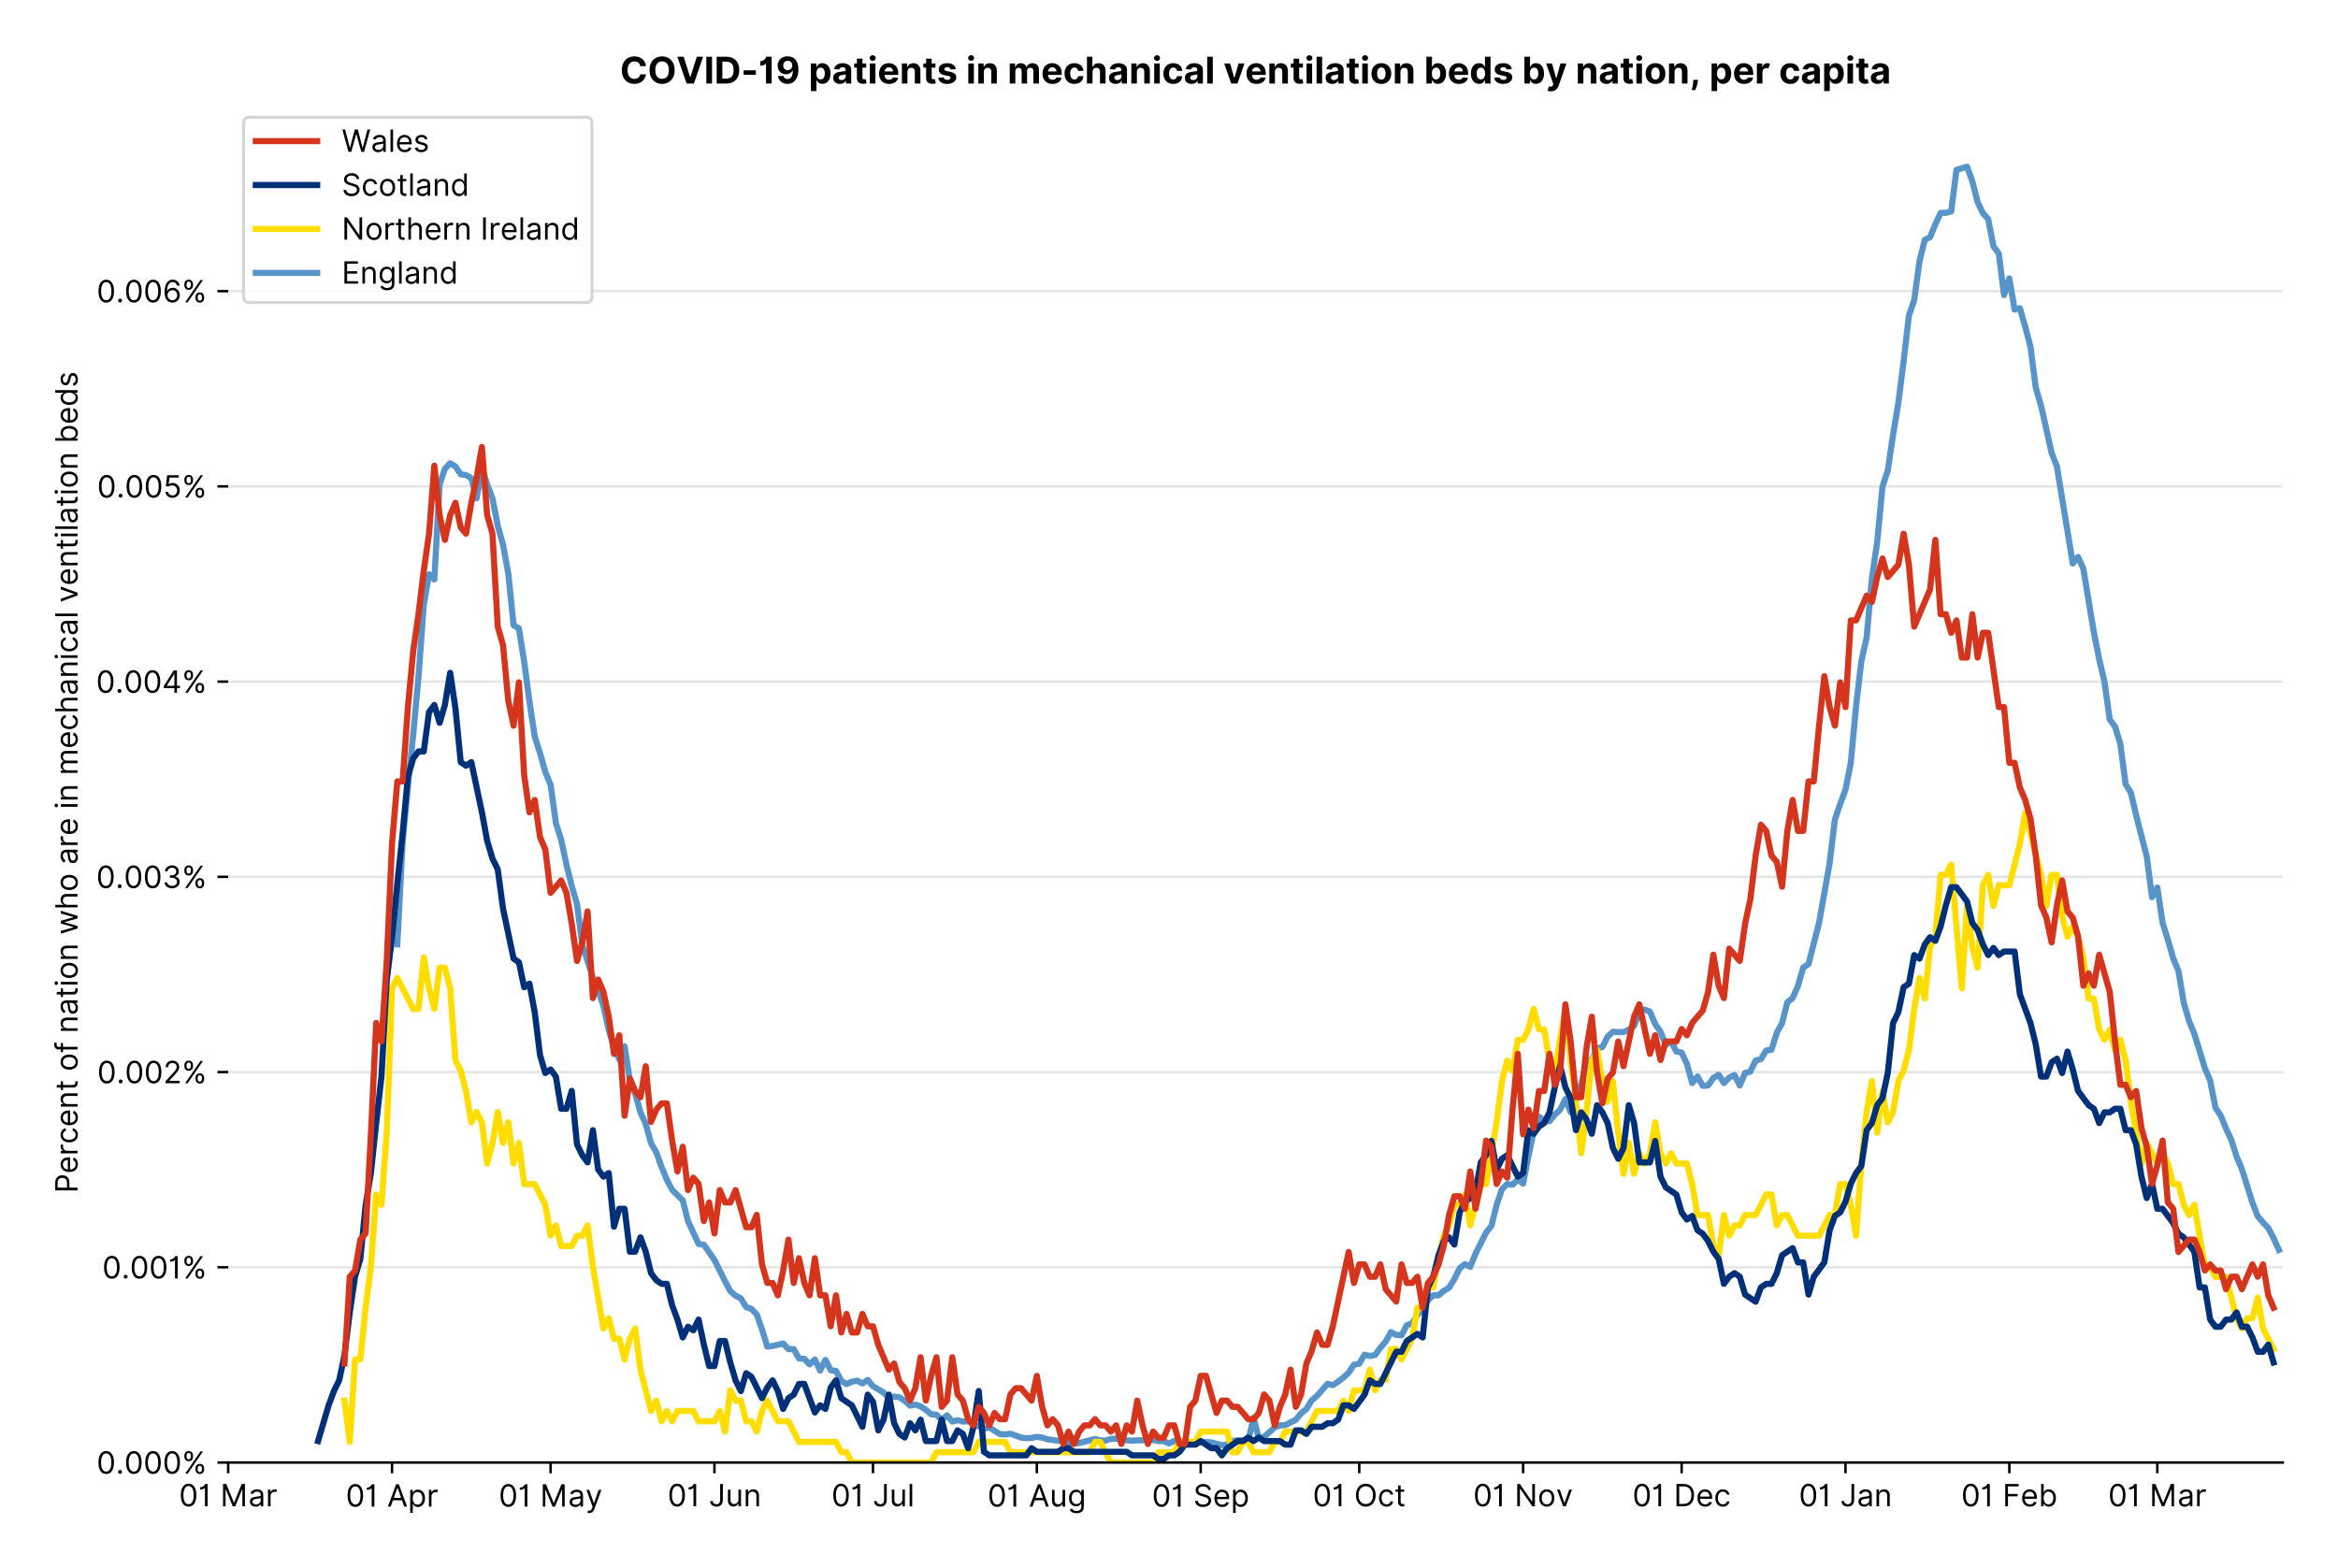 <?xml version="1.0" encoding="utf-8" standalone="no"?>
<!DOCTYPE svg PUBLIC "-//W3C//DTD SVG 1.1//EN"
  "http://www.w3.org/Graphics/SVG/1.1/DTD/svg11.dtd">
<!-- Created with matplotlib (https://matplotlib.org/) -->
<svg version="1.1" viewBox="0 0 761.97 511.276" xmlns="http://www.w3.org/2000/svg" xmlns:xlink="http://www.w3.org/1999/xlink">
 <defs>
  <style type="text/css">*{stroke-linecap:butt;stroke-linejoin:round;}</style>
 </defs>
 <g id="figure_1">
  <g id="patch_1">
   <path d="M 0 511.276 
L 761.97 511.276 
L 761.97 0 
L 0 0 
z
" style="fill:#ffffff;"/>
  </g>
  <g id="axes_1">
   <g id="patch_2">
    <path d="M 74.37 476.745 
L 743.97 476.745 
L 743.97 33.225 
L 74.37 33.225 
z
" style="fill:#ffffff;"/>
   </g>
   <g id="matplotlib.axis_1">
    <g id="xtick_1">
     <g id="line2d_1">
      <defs>
       <path d="M 0 0 
L 0 3.5 
" id="m1cf0721ea0" style="stroke:#000000;stroke-width:0.8;"/>
      </defs>
      <g>
       <use style="stroke:#000000;stroke-width:0.8;" x="74.37" xlink:href="#m1cf0721ea0" y="476.745"/>
      </g>
     </g>
     <g id="text_1">
      <!-- 01 Mar -->
      <g transform="translate(58.334 491.018)scale(0.1 -0.1)">
       <defs>
        <path d="M 31.25 -1 
Q 19.219 -1 12.594 8.766 
Q 5.969 18.531 5.969 36.359 
Q 5.969 54.047 12.641 63.875 
Q 19.312 73.719 31.25 73.719 
Q 43.188 73.719 49.859 63.875 
Q 56.531 54.047 56.531 36.359 
Q 56.531 18.531 49.906 8.766 
Q 43.297 -1 31.25 -1 
z
M 31.25 6.812 
Q 39.203 6.812 43.609 14.484 
Q 48.016 22.156 48.016 36.359 
Q 48.016 50.531 43.578 58.281 
Q 39.141 66.047 31.25 66.047 
Q 23.375 66.047 18.922 58.281 
Q 14.484 50.531 14.484 36.359 
Q 14.484 22.156 18.906 14.484 
Q 23.328 6.812 31.25 6.812 
z
" id="Inter-Regular-48"/>
        <path d="M 30.828 72.734 
L 30.828 0 
L 22.016 0 
L 22.016 59.938 
L 21.453 59.938 
Q 20.953 58.953 18.891 57.688 
Q 16.828 56.422 13.562 55.484 
Q 10.297 54.547 6.109 54.547 
L 6.109 61.938 
Q 10.328 61.938 13.422 63.453 
Q 16.516 64.984 18.594 67.047 
Q 20.672 69.109 21.75 70.766 
Q 22.828 72.438 23.016 72.734 
z
" id="Inter-Regular-49"/>
        <path id="Inter-Regular-32"/>
        <path d="M 8.812 72.734 
L 19.312 72.734 
L 44.031 12.359 
L 44.891 12.359 
L 69.609 72.734 
L 80.109 72.734 
L 80.109 0 
L 71.875 0 
L 71.875 55.25 
L 71.172 55.25 
L 48.438 0 
L 40.484 0 
L 17.75 55.25 
L 17.047 55.25 
L 17.047 0 
L 8.812 0 
z
" id="Inter-Regular-77"/>
        <path d="M 23.719 -1.281 
Q 18.531 -1.281 14.312 0.688 
Q 10.094 2.656 7.594 6.406 
Q 5.109 10.156 5.109 15.484 
Q 5.109 20.172 6.953 23.094 
Q 8.812 26.031 11.891 27.703 
Q 14.984 29.375 18.734 30.203 
Q 22.484 31.031 26.281 31.531 
Q 31.25 32.172 34.359 32.5 
Q 37.469 32.844 38.906 33.656 
Q 40.344 34.484 40.344 36.5 
L 40.344 36.797 
Q 40.344 42.047 37.484 44.953 
Q 34.625 47.875 28.844 47.875 
Q 22.828 47.875 19.422 45.234 
Q 16.016 42.609 14.625 39.625 
L 6.672 42.469 
Q 8.812 47.438 12.375 50.219 
Q 15.953 53.016 20.188 54.125 
Q 24.438 55.25 28.547 55.25 
Q 31.188 55.25 34.609 54.625 
Q 38.031 54.016 41.25 52.094 
Q 44.469 50.172 46.594 46.297 
Q 48.719 42.438 48.719 35.938 
L 48.719 0 
L 40.344 0 
L 40.344 7.391 
L 39.922 7.391 
Q 39.062 5.609 37.078 3.578 
Q 35.094 1.562 31.781 0.141 
Q 28.484 -1.281 23.719 -1.281 
z
M 25 6.25 
Q 29.969 6.25 33.391 8.203 
Q 36.828 10.156 38.578 13.234 
Q 40.344 16.328 40.344 19.75 
L 40.344 27.422 
Q 39.812 26.781 38.016 26.266 
Q 36.219 25.75 33.891 25.375 
Q 31.578 25 29.391 24.734 
Q 27.203 24.469 25.859 24.297 
Q 22.594 23.859 19.766 22.922 
Q 16.938 21.984 15.219 20.109 
Q 13.5 18.25 13.5 15.062 
Q 13.5 10.688 16.75 8.469 
Q 20 6.25 25 6.25 
z
" id="Inter-Regular-97"/>
        <path d="M 7.672 0 
L 7.672 54.547 
L 15.766 54.547 
L 15.766 46.312 
L 16.344 46.312 
Q 17.797 50.359 21.703 52.875 
Q 25.609 55.391 30.547 55.391 
Q 32.812 55.391 34.516 54.859 
Q 36.219 54.328 37.5 53.406 
L 34.656 46.312 
Q 33.766 46.766 32.578 47.031 
Q 31.391 47.297 29.828 47.297 
Q 23.859 47.297 19.953 43.656 
Q 16.047 40.016 16.047 34.516 
L 16.047 0 
z
" id="Inter-Regular-114"/>
       </defs>
       <use xlink:href="#Inter-Regular-48"/>
       <use x="62.5" xlink:href="#Inter-Regular-49"/>
       <use x="106.676" xlink:href="#Inter-Regular-32"/>
       <use x="134.801" xlink:href="#Inter-Regular-77"/>
       <use x="225.994" xlink:href="#Inter-Regular-97"/>
       <use x="282.386" xlink:href="#Inter-Regular-114"/>
      </g>
     </g>
    </g>
    <g id="xtick_2">
     <g id="line2d_2">
      <g>
       <use style="stroke:#000000;stroke-width:0.8;" x="127.768" xlink:href="#m1cf0721ea0" y="476.745"/>
      </g>
     </g>
     <g id="text_2">
      <!-- 01 Apr -->
      <g transform="translate(112.683 491.117)scale(0.1 -0.1)">
       <defs>
        <path d="M 11.797 0 
L 2.562 0 
L 29.266 72.734 
L 38.359 72.734 
L 65.062 0 
L 55.828 0 
L 48.516 20.594 
L 19.109 20.594 
z
M 21.875 28.406 
L 45.734 28.406 
L 34.094 61.219 
L 33.531 61.219 
z
" id="Inter-Regular-65"/>
        <path d="M 7.672 -20.453 
L 7.672 54.547 
L 15.766 54.547 
L 15.766 45.875 
L 16.766 45.875 
Q 17.688 47.297 19.328 49.516 
Q 20.984 51.734 24.094 53.484 
Q 27.203 55.25 32.531 55.25 
Q 39.422 55.25 44.672 51.797 
Q 49.938 48.359 52.875 42.031 
Q 55.828 35.719 55.828 27.125 
Q 55.828 18.469 52.875 12.125 
Q 49.938 5.781 44.703 2.312 
Q 39.484 -1.141 32.672 -1.141 
Q 27.422 -1.141 24.25 0.609 
Q 21.094 2.375 19.391 4.625 
Q 17.688 6.891 16.766 8.375 
L 16.047 8.375 
L 16.047 -20.453 
z
M 15.906 27.266 
Q 15.906 18 19.938 12.188 
Q 23.969 6.391 31.531 6.391 
Q 36.797 6.391 40.328 9.172 
Q 43.859 11.969 45.641 16.703 
Q 47.438 21.453 47.438 27.266 
Q 47.438 33.031 45.672 37.656 
Q 43.922 42.297 40.391 45.016 
Q 36.859 47.734 31.531 47.734 
Q 23.859 47.734 19.875 42.078 
Q 15.906 36.438 15.906 27.266 
z
" id="Inter-Regular-112"/>
       </defs>
       <use xlink:href="#Inter-Regular-48"/>
       <use x="62.5" xlink:href="#Inter-Regular-49"/>
       <use x="106.676" xlink:href="#Inter-Regular-32"/>
       <use x="134.801" xlink:href="#Inter-Regular-65"/>
       <use x="202.415" xlink:href="#Inter-Regular-112"/>
       <use x="263.352" xlink:href="#Inter-Regular-114"/>
      </g>
     </g>
    </g>
    <g id="xtick_3">
     <g id="line2d_3">
      <g>
       <use style="stroke:#000000;stroke-width:0.8;" x="179.443" xlink:href="#m1cf0721ea0" y="476.745"/>
      </g>
     </g>
     <g id="text_3">
      <!-- 01 May -->
      <g transform="translate(162.54 491.117)scale(0.1 -0.1)">
       <defs>
        <path d="M 12.781 -21.172 
Q 10.656 -21.172 8.984 -20.828 
Q 7.312 -20.484 6.672 -20.172 
L 8.812 -12.781 
Q 13.391 -13.953 16.453 -12.719 
Q 19.531 -11.5 21.734 -5.391 
L 23.578 -0.281 
L 3.406 54.547 
L 12.5 54.547 
L 27.562 11.078 
L 28.125 11.078 
L 43.188 54.547 
L 52.281 54.547 
L 28.844 -8.812 
Q 24.219 -21.172 12.781 -21.172 
z
" id="Inter-Regular-121"/>
       </defs>
       <use xlink:href="#Inter-Regular-48"/>
       <use x="62.5" xlink:href="#Inter-Regular-49"/>
       <use x="106.676" xlink:href="#Inter-Regular-32"/>
       <use x="134.801" xlink:href="#Inter-Regular-77"/>
       <use x="225.994" xlink:href="#Inter-Regular-97"/>
       <use x="282.386" xlink:href="#Inter-Regular-121"/>
      </g>
     </g>
    </g>
    <g id="xtick_4">
     <g id="line2d_4">
      <g>
       <use style="stroke:#000000;stroke-width:0.8;" x="232.841" xlink:href="#m1cf0721ea0" y="476.745"/>
      </g>
     </g>
     <g id="text_4">
      <!-- 01 Jun -->
      <g transform="translate(217.557 491.018)scale(0.1 -0.1)">
       <defs>
        <path d="M 36.656 72.734 
L 45.453 72.734 
L 45.453 20.734 
Q 45.453 10.266 39.828 4.625 
Q 34.203 -1 24.719 -1 
Q 18.75 -1 14.094 1.188 
Q 9.453 3.375 6.781 7.422 
Q 4.125 11.469 4.125 17.047 
L 12.781 17.047 
Q 12.781 12.422 16.156 9.609 
Q 19.531 6.812 24.719 6.812 
Q 30.438 6.812 33.547 10.375 
Q 36.656 13.953 36.656 20.734 
z
" id="Inter-Regular-74"/>
        <path d="M 42.047 22.297 
L 42.047 54.547 
L 50.422 54.547 
L 50.422 0 
L 42.047 0 
L 42.047 9.234 
L 41.484 9.234 
Q 39.562 5.078 35.516 2.188 
Q 31.469 -0.703 25.281 -0.703 
Q 17.609 -0.703 12.641 4.375 
Q 7.672 9.453 7.672 19.891 
L 7.672 54.547 
L 16.047 54.547 
L 16.047 20.453 
Q 16.047 14.484 19.406 10.938 
Q 22.766 7.391 27.984 7.391 
Q 31.109 7.391 34.359 8.984 
Q 37.609 10.578 39.828 13.875 
Q 42.047 17.188 42.047 22.297 
z
" id="Inter-Regular-117"/>
        <path d="M 16.047 32.812 
L 16.047 0 
L 7.672 0 
L 7.672 54.547 
L 15.766 54.547 
L 15.766 46.016 
L 16.484 46.016 
Q 18.391 50.172 22.297 52.703 
Q 26.203 55.25 32.391 55.25 
Q 40.656 55.25 45.75 50.172 
Q 50.859 45.094 50.859 34.656 
L 50.859 0 
L 42.469 0 
L 42.469 34.094 
Q 42.469 40.516 39.125 44.125 
Q 35.797 47.734 29.969 47.734 
Q 23.969 47.734 20 43.844 
Q 16.047 39.953 16.047 32.812 
z
" id="Inter-Regular-110"/>
       </defs>
       <use xlink:href="#Inter-Regular-48"/>
       <use x="62.5" xlink:href="#Inter-Regular-49"/>
       <use x="106.676" xlink:href="#Inter-Regular-32"/>
       <use x="134.801" xlink:href="#Inter-Regular-74"/>
       <use x="189.063" xlink:href="#Inter-Regular-117"/>
       <use x="247.159" xlink:href="#Inter-Regular-110"/>
      </g>
     </g>
    </g>
    <g id="xtick_5">
     <g id="line2d_5">
      <g>
       <use style="stroke:#000000;stroke-width:0.8;" x="284.516" xlink:href="#m1cf0721ea0" y="476.745"/>
      </g>
     </g>
     <g id="text_5">
      <!-- 01 Jul -->
      <g transform="translate(270.973 491.018)scale(0.1 -0.1)">
       <defs>
        <path d="M 16.047 72.734 
L 16.047 0 
L 7.672 0 
L 7.672 72.734 
z
" id="Inter-Regular-108"/>
       </defs>
       <use xlink:href="#Inter-Regular-48"/>
       <use x="62.5" xlink:href="#Inter-Regular-49"/>
       <use x="106.676" xlink:href="#Inter-Regular-32"/>
       <use x="134.801" xlink:href="#Inter-Regular-74"/>
       <use x="189.063" xlink:href="#Inter-Regular-117"/>
       <use x="247.159" xlink:href="#Inter-Regular-108"/>
      </g>
     </g>
    </g>
    <g id="xtick_6">
     <g id="line2d_6">
      <g>
       <use style="stroke:#000000;stroke-width:0.8;" x="337.914" xlink:href="#m1cf0721ea0" y="476.745"/>
      </g>
     </g>
     <g id="text_6">
      <!-- 01 Aug -->
      <g transform="translate(321.842 491.117)scale(0.1 -0.1)">
       <defs>
        <path d="M 29.688 -21.594 
Q 20.562 -21.594 15.25 -18.266 
Q 9.938 -14.953 7.391 -10.656 
L 14.062 -5.969 
Q 15.203 -7.453 16.938 -9.391 
Q 18.688 -11.328 21.719 -12.766 
Q 24.75 -14.203 29.688 -14.203 
Q 36.297 -14.203 40.594 -11 
Q 44.891 -7.812 44.891 -1 
L 44.891 10.078 
L 44.172 10.078 
Q 43.25 8.594 41.562 6.406 
Q 39.875 4.219 36.734 2.531 
Q 33.594 0.859 28.266 0.859 
Q 21.656 0.859 16.422 3.984 
Q 11.188 7.109 8.141 13.062 
Q 5.109 19.031 5.109 27.562 
Q 5.109 35.938 8.062 42.172 
Q 11.016 48.406 16.266 51.828 
Q 21.516 55.25 28.406 55.25 
Q 33.734 55.25 36.875 53.484 
Q 40.016 51.734 41.703 49.516 
Q 43.391 47.297 44.312 45.875 
L 45.172 45.875 
L 45.172 54.547 
L 53.266 54.547 
L 53.266 -1.562 
Q 53.266 -8.594 50.078 -13.016 
Q 46.906 -17.438 41.562 -19.516 
Q 36.219 -21.594 29.688 -21.594 
z
M 29.406 8.375 
Q 36.969 8.375 41 13.5 
Q 45.031 18.641 45.031 27.703 
Q 45.031 36.547 41.047 42.141 
Q 37.078 47.734 29.406 47.734 
Q 24.078 47.734 20.547 45.031 
Q 17.016 42.328 15.25 37.781 
Q 13.5 33.234 13.5 27.703 
Q 13.5 19.172 17.5 13.766 
Q 21.516 8.375 29.406 8.375 
z
" id="Inter-Regular-103"/>
       </defs>
       <use xlink:href="#Inter-Regular-48"/>
       <use x="62.5" xlink:href="#Inter-Regular-49"/>
       <use x="106.676" xlink:href="#Inter-Regular-32"/>
       <use x="134.801" xlink:href="#Inter-Regular-65"/>
       <use x="202.415" xlink:href="#Inter-Regular-117"/>
       <use x="260.511" xlink:href="#Inter-Regular-103"/>
      </g>
     </g>
    </g>
    <g id="xtick_7">
     <g id="line2d_7">
      <g>
       <use style="stroke:#000000;stroke-width:0.8;" x="391.312" xlink:href="#m1cf0721ea0" y="476.745"/>
      </g>
     </g>
     <g id="text_7">
      <!-- 01 Sep -->
      <g transform="translate(375.425 491.117)scale(0.1 -0.1)">
       <defs>
        <path d="M 48.578 54.547 
Q 47.938 59.938 43.391 62.922 
Q 38.844 65.906 32.25 65.906 
Q 25 65.906 20.594 62.484 
Q 16.188 59.062 16.188 53.828 
Q 16.188 49.922 18.578 47.531 
Q 20.984 45.141 24.266 43.797 
Q 27.562 42.469 30.25 41.766 
L 37.641 39.766 
Q 40.484 39.031 43.984 37.719 
Q 47.484 36.406 50.688 34.141 
Q 53.906 31.891 56 28.375 
Q 58.094 24.859 58.094 19.75 
Q 58.094 13.844 55.016 9.078 
Q 51.953 4.328 46.078 1.516 
Q 40.203 -1.281 31.812 -1.281 
Q 20.094 -1.281 13.203 4.25 
Q 6.328 9.797 5.688 18.75 
L 14.781 18.75 
Q 15.125 14.625 17.562 11.938 
Q 20 9.266 23.734 7.969 
Q 27.484 6.672 31.812 6.672 
Q 36.859 6.672 40.875 8.328 
Q 44.891 9.984 47.234 12.938 
Q 49.578 15.906 49.578 19.891 
Q 49.578 23.516 47.547 25.781 
Q 45.531 28.047 42.219 29.469 
Q 38.922 30.891 35.094 31.953 
L 26.141 34.516 
Q 17.609 36.969 12.641 41.516 
Q 7.672 46.062 7.672 53.406 
Q 7.672 59.516 10.984 64.078 
Q 14.312 68.641 19.938 71.172 
Q 25.562 73.719 32.531 73.719 
Q 39.562 73.719 45.031 71.219 
Q 50.5 68.719 53.703 64.375 
Q 56.922 60.047 57.109 54.547 
z
" id="Inter-Regular-83"/>
        <path d="M 30.547 -1.141 
Q 22.656 -1.141 16.953 2.359 
Q 11.266 5.859 8.188 12.156 
Q 5.109 18.469 5.109 26.844 
Q 5.109 35.234 8.188 41.641 
Q 11.266 48.047 16.781 51.641 
Q 22.297 55.25 29.688 55.25 
Q 33.953 55.25 38.109 53.828 
Q 42.266 52.422 45.672 49.234 
Q 49.078 46.062 51.094 40.844 
Q 53.125 35.625 53.125 27.984 
L 53.125 24.438 
L 13.531 24.438 
Q 13.812 15.703 18.484 11.047 
Q 23.156 6.391 30.547 6.391 
Q 35.484 6.391 39.031 8.516 
Q 42.578 10.656 44.172 14.922 
L 52.281 12.641 
Q 50.359 6.469 44.594 2.656 
Q 38.844 -1.141 30.547 -1.141 
z
M 13.531 31.672 
L 44.609 31.672 
Q 44.609 38.594 40.547 43.156 
Q 36.5 47.734 29.688 47.734 
Q 24.891 47.734 21.375 45.484 
Q 17.859 43.25 15.828 39.578 
Q 13.812 35.906 13.531 31.672 
z
" id="Inter-Regular-101"/>
       </defs>
       <use xlink:href="#Inter-Regular-48"/>
       <use x="62.5" xlink:href="#Inter-Regular-49"/>
       <use x="106.676" xlink:href="#Inter-Regular-32"/>
       <use x="134.801" xlink:href="#Inter-Regular-83"/>
       <use x="198.58" xlink:href="#Inter-Regular-101"/>
       <use x="256.818" xlink:href="#Inter-Regular-112"/>
      </g>
     </g>
    </g>
    <g id="xtick_8">
     <g id="line2d_8">
      <g>
       <use style="stroke:#000000;stroke-width:0.8;" x="442.987" xlink:href="#m1cf0721ea0" y="476.745"/>
      </g>
     </g>
     <g id="text_8">
      <!-- 01 Oct -->
      <g transform="translate(427.831 491.018)scale(0.1 -0.1)">
       <defs>
        <path d="M 70.172 36.359 
Q 70.172 24.859 66.016 16.469 
Q 61.859 8.094 54.609 3.547 
Q 47.375 -1 38.062 -1 
Q 28.766 -1 21.516 3.547 
Q 14.281 8.094 10.125 16.469 
Q 5.969 24.859 5.969 36.359 
Q 5.969 47.875 10.125 56.25 
Q 14.281 64.625 21.516 69.172 
Q 28.766 73.719 38.062 73.719 
Q 47.375 73.719 54.609 69.172 
Q 61.859 64.625 66.016 56.25 
Q 70.172 47.875 70.172 36.359 
z
M 61.656 36.359 
Q 61.656 45.812 58.5 52.312 
Q 55.359 58.812 50.016 62.141 
Q 44.672 65.484 38.062 65.484 
Q 31.469 65.484 26.125 62.141 
Q 20.781 58.812 17.625 52.312 
Q 14.484 45.812 14.484 36.359 
Q 14.484 26.922 17.625 20.422 
Q 20.781 13.922 26.125 10.578 
Q 31.469 7.25 38.062 7.25 
Q 44.672 7.25 50.016 10.578 
Q 55.359 13.922 58.5 20.422 
Q 61.656 26.922 61.656 36.359 
z
" id="Inter-Regular-79"/>
        <path d="M 29.828 -1.141 
Q 22.156 -1.141 16.609 2.484 
Q 11.078 6.109 8.094 12.469 
Q 5.109 18.828 5.109 26.984 
Q 5.109 35.297 8.188 41.672 
Q 11.266 48.047 16.781 51.641 
Q 22.297 55.25 29.688 55.25 
Q 35.438 55.25 40.047 53.125 
Q 44.672 51 47.609 47.156 
Q 50.562 43.328 51.281 38.203 
L 42.906 38.203 
Q 41.938 41.938 38.656 44.828 
Q 35.375 47.734 29.828 47.734 
Q 22.484 47.734 17.984 42.141 
Q 13.5 36.547 13.5 27.266 
Q 13.5 17.797 17.938 12.094 
Q 22.375 6.391 29.828 6.391 
Q 34.734 6.391 38.234 8.906 
Q 41.734 11.438 42.906 15.906 
L 51.281 15.906 
Q 50.562 11.078 47.781 7.219 
Q 45 3.375 40.438 1.109 
Q 35.875 -1.141 29.828 -1.141 
z
" id="Inter-Regular-99"/>
        <path d="M 31.391 54.547 
L 31.391 47.438 
L 19.75 47.438 
L 19.75 15.625 
Q 19.75 12.078 20.797 10.312 
Q 21.844 8.562 23.484 7.969 
Q 25.141 7.391 26.984 7.391 
Q 28.375 7.391 29.266 7.547 
Q 30.156 7.703 30.688 7.812 
L 32.391 0.281 
Q 31.531 -0.031 30 -0.359 
Q 28.484 -0.703 26.141 -0.703 
Q 22.594 -0.703 19.188 0.812 
Q 15.797 2.344 13.578 5.469 
Q 11.359 8.594 11.359 13.359 
L 11.359 47.438 
L 3.125 47.438 
L 3.125 54.547 
L 11.359 54.547 
L 11.359 67.609 
L 19.75 67.609 
L 19.75 54.547 
z
" id="Inter-Regular-116"/>
       </defs>
       <use xlink:href="#Inter-Regular-48"/>
       <use x="62.5" xlink:href="#Inter-Regular-49"/>
       <use x="106.676" xlink:href="#Inter-Regular-32"/>
       <use x="134.801" xlink:href="#Inter-Regular-79"/>
       <use x="210.938" xlink:href="#Inter-Regular-99"/>
       <use x="266.761" xlink:href="#Inter-Regular-116"/>
      </g>
     </g>
    </g>
    <g id="xtick_9">
     <g id="line2d_9">
      <g>
       <use style="stroke:#000000;stroke-width:0.8;" x="496.385" xlink:href="#m1cf0721ea0" y="476.745"/>
      </g>
     </g>
     <g id="text_9">
      <!-- 01 Nov -->
      <g transform="translate(480.114 491.018)scale(0.1 -0.1)">
       <defs>
        <path d="M 66.484 72.734 
L 66.484 0 
L 57.953 0 
L 18.328 57.109 
L 17.609 57.109 
L 17.609 0 
L 8.812 0 
L 8.812 72.734 
L 17.328 72.734 
L 57.109 15.484 
L 57.812 15.484 
L 57.812 72.734 
z
" id="Inter-Regular-78"/>
        <path d="M 29.828 -1.141 
Q 22.438 -1.141 16.875 2.375 
Q 11.328 5.891 8.219 12.203 
Q 5.109 18.531 5.109 26.984 
Q 5.109 35.516 8.219 41.859 
Q 11.328 48.219 16.875 51.734 
Q 22.438 55.25 29.828 55.25 
Q 37.219 55.25 42.766 51.734 
Q 48.328 48.219 51.438 41.859 
Q 54.547 35.516 54.547 26.984 
Q 54.547 18.531 51.438 12.203 
Q 48.328 5.891 42.766 2.375 
Q 37.219 -1.141 29.828 -1.141 
z
M 29.828 6.391 
Q 35.438 6.391 39.062 9.266 
Q 42.688 12.141 44.422 16.828 
Q 46.172 21.516 46.172 26.984 
Q 46.172 32.453 44.422 37.172 
Q 42.688 41.906 39.062 44.812 
Q 35.438 47.734 29.828 47.734 
Q 24.219 47.734 20.594 44.812 
Q 16.969 41.906 15.234 37.172 
Q 13.5 32.453 13.5 26.984 
Q 13.5 21.516 15.234 16.828 
Q 16.969 12.141 20.594 9.266 
Q 24.219 6.391 29.828 6.391 
z
" id="Inter-Regular-111"/>
        <path d="M 52.281 54.547 
L 32.109 0 
L 23.578 0 
L 3.406 54.547 
L 12.5 54.547 
L 27.562 11.078 
L 28.125 11.078 
L 43.188 54.547 
z
" id="Inter-Regular-118"/>
       </defs>
       <use xlink:href="#Inter-Regular-48"/>
       <use x="62.5" xlink:href="#Inter-Regular-49"/>
       <use x="106.676" xlink:href="#Inter-Regular-32"/>
       <use x="134.801" xlink:href="#Inter-Regular-78"/>
       <use x="210.085" xlink:href="#Inter-Regular-111"/>
       <use x="269.744" xlink:href="#Inter-Regular-118"/>
      </g>
     </g>
    </g>
    <g id="xtick_10">
     <g id="line2d_10">
      <g>
       <use style="stroke:#000000;stroke-width:0.8;" x="548.06" xlink:href="#m1cf0721ea0" y="476.745"/>
      </g>
     </g>
     <g id="text_10">
      <!-- 01 Dec -->
      <g transform="translate(532.024 491.018)scale(0.1 -0.1)">
       <defs>
        <path d="M 31.25 0 
L 8.812 0 
L 8.812 72.734 
L 32.25 72.734 
Q 42.828 72.734 50.359 68.375 
Q 57.891 64.031 61.891 55.906 
Q 65.906 47.797 65.906 36.5 
Q 65.906 25.141 61.859 16.953 
Q 57.812 8.766 50.062 4.375 
Q 42.328 0 31.25 0 
z
M 17.609 7.812 
L 30.688 7.812 
Q 44.219 7.812 50.797 15.5 
Q 57.391 23.188 57.391 36.5 
Q 57.391 49.719 50.922 57.312 
Q 44.469 64.922 31.672 64.922 
L 17.609 64.922 
z
" id="Inter-Regular-68"/>
       </defs>
       <use xlink:href="#Inter-Regular-48"/>
       <use x="62.5" xlink:href="#Inter-Regular-49"/>
       <use x="106.676" xlink:href="#Inter-Regular-32"/>
       <use x="134.801" xlink:href="#Inter-Regular-68"/>
       <use x="206.676" xlink:href="#Inter-Regular-101"/>
       <use x="264.915" xlink:href="#Inter-Regular-99"/>
      </g>
     </g>
    </g>
    <g id="xtick_11">
     <g id="line2d_11">
      <g>
       <use style="stroke:#000000;stroke-width:0.8;" x="601.458" xlink:href="#m1cf0721ea0" y="476.745"/>
      </g>
     </g>
     <g id="text_11">
      <!-- 01 Jan -->
      <g transform="translate(586.259 491.018)scale(0.1 -0.1)">
       <use xlink:href="#Inter-Regular-48"/>
       <use x="62.5" xlink:href="#Inter-Regular-49"/>
       <use x="106.676" xlink:href="#Inter-Regular-32"/>
       <use x="134.801" xlink:href="#Inter-Regular-74"/>
       <use x="189.063" xlink:href="#Inter-Regular-97"/>
       <use x="245.455" xlink:href="#Inter-Regular-110"/>
      </g>
     </g>
    </g>
    <g id="xtick_12">
     <g id="line2d_12">
      <g>
       <use style="stroke:#000000;stroke-width:0.8;" x="654.856" xlink:href="#m1cf0721ea0" y="476.745"/>
      </g>
     </g>
     <g id="text_12">
      <!-- 01 Feb -->
      <g transform="translate(639.167 491.018)scale(0.1 -0.1)">
       <defs>
        <path d="M 8.812 0 
L 8.812 72.734 
L 52.422 72.734 
L 52.422 64.922 
L 17.609 64.922 
L 17.609 40.344 
L 49.156 40.344 
L 49.156 32.531 
L 17.609 32.531 
L 17.609 0 
z
" id="Inter-Regular-70"/>
        <path d="M 8.812 0 
L 8.812 72.734 
L 17.188 72.734 
L 17.188 45.875 
L 17.906 45.875 
Q 18.828 47.297 20.469 49.516 
Q 22.125 51.734 25.234 53.484 
Q 28.344 55.25 33.672 55.25 
Q 40.562 55.25 45.812 51.797 
Q 51.062 48.359 54.016 42.031 
Q 56.969 35.719 56.969 27.125 
Q 56.969 18.469 54.016 12.125 
Q 51.062 5.781 45.844 2.312 
Q 40.625 -1.141 33.812 -1.141 
Q 28.547 -1.141 25.391 0.609 
Q 22.234 2.375 20.531 4.625 
Q 18.828 6.891 17.906 8.375 
L 16.906 8.375 
L 16.906 0 
z
M 17.047 27.266 
Q 17.047 18 21.078 12.188 
Q 25.109 6.391 32.672 6.391 
Q 37.922 6.391 41.453 9.172 
Q 45 11.969 46.781 16.703 
Q 48.578 21.453 48.578 27.266 
Q 48.578 33.031 46.812 37.656 
Q 45.062 42.297 41.531 45.016 
Q 38 47.734 32.672 47.734 
Q 25 47.734 21.016 42.078 
Q 17.047 36.438 17.047 27.266 
z
" id="Inter-Regular-98"/>
       </defs>
       <use xlink:href="#Inter-Regular-48"/>
       <use x="62.5" xlink:href="#Inter-Regular-49"/>
       <use x="106.676" xlink:href="#Inter-Regular-32"/>
       <use x="134.801" xlink:href="#Inter-Regular-70"/>
       <use x="193.466" xlink:href="#Inter-Regular-101"/>
       <use x="251.705" xlink:href="#Inter-Regular-98"/>
      </g>
     </g>
    </g>
    <g id="xtick_13">
     <g id="line2d_13">
      <g>
       <use style="stroke:#000000;stroke-width:0.8;" x="703.086" xlink:href="#m1cf0721ea0" y="476.745"/>
      </g>
     </g>
     <g id="text_13">
      <!-- 01 Mar -->
      <g transform="translate(687.049 491.018)scale(0.1 -0.1)">
       <use xlink:href="#Inter-Regular-48"/>
       <use x="62.5" xlink:href="#Inter-Regular-49"/>
       <use x="106.676" xlink:href="#Inter-Regular-32"/>
       <use x="134.801" xlink:href="#Inter-Regular-77"/>
       <use x="225.994" xlink:href="#Inter-Regular-97"/>
       <use x="282.386" xlink:href="#Inter-Regular-114"/>
      </g>
     </g>
    </g>
   </g>
   <g id="matplotlib.axis_2">
    <g id="ytick_1">
     <g id="line2d_14">
      <path clip-path="url(#p1bef0af727)" d="M 74.37 476.745 
L 743.97 476.745 
" style="fill:none;stroke:#e5e5e5;stroke-linecap:square;stroke-width:0.8;"/>
     </g>
     <g id="line2d_15">
      <defs>
       <path d="M 0 0 
L -3.5 0 
" id="m4a00bf8c26" style="stroke:#000000;stroke-width:0.8;"/>
      </defs>
      <g>
       <use style="stroke:#000000;stroke-width:0.8;" x="74.37" xlink:href="#m4a00bf8c26" y="476.745"/>
      </g>
     </g>
     <g id="text_14">
      <!-- 0.000% -->
      <g transform="translate(31.489 480.382)scale(0.1 -0.1)">
       <defs>
        <path d="M 13.781 -0.562 
Q 11.156 -0.562 9.266 1.312 
Q 7.391 3.203 7.391 5.828 
Q 7.391 8.453 9.266 10.328 
Q 11.156 12.219 13.781 12.219 
Q 16.406 12.219 18.281 10.328 
Q 20.172 8.453 20.172 5.828 
Q 20.172 3.203 18.281 1.312 
Q 16.406 -0.562 13.781 -0.562 
z
" id="Inter-Regular-46"/>
        <path d="M 44.609 13.641 
L 44.609 17.469 
Q 44.609 21.453 46.25 24.766 
Q 47.906 28.094 51.078 30.094 
Q 54.266 32.109 58.812 32.109 
Q 63.422 32.109 66.547 30.094 
Q 69.672 28.094 71.266 24.766 
Q 72.875 21.453 72.875 17.469 
L 72.875 13.641 
Q 72.875 9.656 71.25 6.328 
Q 69.641 3.016 66.5 1 
Q 63.359 -1 58.812 -1 
Q 54.188 -1 51.031 1 
Q 47.875 3.016 46.234 6.328 
Q 44.609 9.656 44.609 13.641 
z
M 8.375 55.25 
L 8.375 59.094 
Q 8.375 63.062 10.031 66.375 
Q 11.688 69.703 14.859 71.703 
Q 18.047 73.719 22.594 73.719 
Q 27.203 73.719 30.328 71.703 
Q 33.453 69.703 35.047 66.375 
Q 36.656 63.062 36.656 59.094 
L 36.656 55.25 
Q 36.656 51.281 35.031 47.953 
Q 33.422 44.641 30.266 42.625 
Q 27.125 40.625 22.594 40.625 
Q 17.969 40.625 14.812 42.625 
Q 11.656 44.641 10.016 47.953 
Q 8.375 51.281 8.375 55.25 
z
M 11.078 0 
L 61.078 72.734 
L 69.172 72.734 
L 19.172 0 
z
M 51.844 17.469 
L 51.844 13.641 
Q 51.844 10.328 53.406 7.719 
Q 54.969 5.109 58.812 5.109 
Q 62.531 5.109 64.078 7.719 
Q 65.625 10.328 65.625 13.641 
L 65.625 17.469 
Q 65.625 20.781 64.125 23.391 
Q 62.641 26 58.812 26 
Q 55.078 26 53.453 23.391 
Q 51.844 20.781 51.844 17.469 
z
M 15.625 59.094 
L 15.625 55.25 
Q 15.625 51.953 17.188 49.344 
Q 18.75 46.734 22.594 46.734 
Q 26.312 46.734 27.859 49.344 
Q 29.406 51.953 29.406 55.25 
L 29.406 59.094 
Q 29.406 62.391 27.906 65 
Q 26.422 67.609 22.594 67.609 
Q 18.859 67.609 17.234 65 
Q 15.625 62.391 15.625 59.094 
z
" id="Inter-Regular-37"/>
       </defs>
       <use xlink:href="#Inter-Regular-48"/>
       <use x="62.5" xlink:href="#Inter-Regular-46"/>
       <use x="90.057" xlink:href="#Inter-Regular-48"/>
       <use x="152.557" xlink:href="#Inter-Regular-48"/>
       <use x="215.057" xlink:href="#Inter-Regular-48"/>
       <use x="277.557" xlink:href="#Inter-Regular-37"/>
      </g>
     </g>
    </g>
    <g id="ytick_2">
     <g id="line2d_16">
      <path clip-path="url(#p1bef0af727)" d="M 74.37 413.106 
L 743.97 413.106 
" style="fill:none;stroke:#e5e5e5;stroke-linecap:square;stroke-width:0.8;"/>
     </g>
     <g id="line2d_17">
      <g>
       <use style="stroke:#000000;stroke-width:0.8;" x="74.37" xlink:href="#m4a00bf8c26" y="413.106"/>
      </g>
     </g>
     <g id="text_15">
      <!-- 0.001% -->
      <g transform="translate(33.322 416.742)scale(0.1 -0.1)">
       <use xlink:href="#Inter-Regular-48"/>
       <use x="62.5" xlink:href="#Inter-Regular-46"/>
       <use x="90.057" xlink:href="#Inter-Regular-48"/>
       <use x="152.557" xlink:href="#Inter-Regular-48"/>
       <use x="215.057" xlink:href="#Inter-Regular-49"/>
       <use x="259.233" xlink:href="#Inter-Regular-37"/>
      </g>
     </g>
    </g>
    <g id="ytick_3">
     <g id="line2d_18">
      <path clip-path="url(#p1bef0af727)" d="M 74.37 349.467 
L 743.97 349.467 
" style="fill:none;stroke:#e5e5e5;stroke-linecap:square;stroke-width:0.8;"/>
     </g>
     <g id="line2d_19">
      <g>
       <use style="stroke:#000000;stroke-width:0.8;" x="74.37" xlink:href="#m4a00bf8c26" y="349.467"/>
      </g>
     </g>
     <g id="text_16">
      <!-- 0.002% -->
      <g transform="translate(31.688 353.103)scale(0.1 -0.1)">
       <defs>
        <path d="M 7.531 0 
L 7.531 6.391 
L 31.531 32.672 
Q 35.766 37.281 38.5 40.703 
Q 41.234 44.141 42.562 47.172 
Q 43.891 50.219 43.891 53.547 
Q 43.891 59.297 39.891 62.672 
Q 35.906 66.047 29.969 66.047 
Q 23.656 66.047 19.922 62.266 
Q 16.188 58.484 16.188 52.266 
L 7.812 52.266 
Q 7.812 58.672 10.75 63.5 
Q 13.703 68.328 18.797 71.016 
Q 23.906 73.719 30.25 73.719 
Q 36.656 73.719 41.578 71.016 
Q 46.516 68.328 49.312 63.734 
Q 52.125 59.156 52.125 53.547 
Q 52.125 49.531 50.688 45.719 
Q 49.25 41.906 45.719 37.234 
Q 42.188 32.562 35.938 25.859 
L 19.609 8.375 
L 19.609 7.812 
L 53.406 7.812 
L 53.406 0 
z
" id="Inter-Regular-50"/>
       </defs>
       <use xlink:href="#Inter-Regular-48"/>
       <use x="62.5" xlink:href="#Inter-Regular-46"/>
       <use x="90.057" xlink:href="#Inter-Regular-48"/>
       <use x="152.557" xlink:href="#Inter-Regular-48"/>
       <use x="215.057" xlink:href="#Inter-Regular-50"/>
       <use x="275.568" xlink:href="#Inter-Regular-37"/>
      </g>
     </g>
    </g>
    <g id="ytick_4">
     <g id="line2d_20">
      <path clip-path="url(#p1bef0af727)" d="M 74.37 285.827 
L 743.97 285.827 
" style="fill:none;stroke:#e5e5e5;stroke-linecap:square;stroke-width:0.8;"/>
     </g>
     <g id="line2d_21">
      <g>
       <use style="stroke:#000000;stroke-width:0.8;" x="74.37" xlink:href="#m4a00bf8c26" y="285.827"/>
      </g>
     </g>
     <g id="text_17">
      <!-- 0.003% -->
      <g transform="translate(31.375 289.464)scale(0.1 -0.1)">
       <defs>
        <path d="M 32.109 -1 
Q 25.078 -1 19.578 1.406 
Q 14.094 3.828 10.875 8.141 
Q 7.672 12.469 7.391 18.188 
L 16.344 18.188 
Q 16.734 12.922 21.188 9.859 
Q 25.641 6.812 31.969 6.812 
Q 38.953 6.812 43.484 10.375 
Q 48.016 13.953 48.016 19.75 
Q 48.016 25.781 43.547 29.578 
Q 39.094 33.375 30.828 33.375 
L 25 33.375 
L 25 41.188 
L 30.828 41.188 
Q 37.281 41.188 41.359 44.625 
Q 45.453 48.078 45.453 53.828 
Q 45.453 59.344 41.859 62.688 
Q 38.281 66.047 32.25 66.047 
Q 28.484 66.047 25.156 64.672 
Q 21.844 63.312 19.75 60.734 
Q 17.656 58.172 17.469 54.547 
L 8.953 54.547 
Q 9.156 60.266 12.391 64.578 
Q 15.625 68.891 20.859 71.297 
Q 26.109 73.719 32.391 73.719 
Q 39.141 73.719 43.969 71 
Q 48.797 68.281 51.391 63.844 
Q 53.984 59.406 53.984 54.266 
Q 53.984 48.125 50.766 43.781 
Q 47.547 39.453 42.047 37.781 
L 42.047 37.219 
Q 48.938 36.078 52.797 31.375 
Q 56.672 26.672 56.672 19.75 
Q 56.672 13.812 53.453 9.109 
Q 50.25 4.406 44.703 1.703 
Q 39.172 -1 32.109 -1 
z
" id="Inter-Regular-51"/>
       </defs>
       <use xlink:href="#Inter-Regular-48"/>
       <use x="62.5" xlink:href="#Inter-Regular-46"/>
       <use x="90.057" xlink:href="#Inter-Regular-48"/>
       <use x="152.557" xlink:href="#Inter-Regular-48"/>
       <use x="215.057" xlink:href="#Inter-Regular-51"/>
       <use x="278.693" xlink:href="#Inter-Regular-37"/>
      </g>
     </g>
    </g>
    <g id="ytick_5">
     <g id="line2d_22">
      <path clip-path="url(#p1bef0af727)" d="M 74.37 222.188 
L 743.97 222.188 
" style="fill:none;stroke:#e5e5e5;stroke-linecap:square;stroke-width:0.8;"/>
     </g>
     <g id="line2d_23">
      <g>
       <use style="stroke:#000000;stroke-width:0.8;" x="74.37" xlink:href="#m4a00bf8c26" y="222.188"/>
      </g>
     </g>
     <g id="text_18">
      <!-- 0.004% -->
      <g transform="translate(31.319 225.825)scale(0.1 -0.1)">
       <defs>
        <path d="M 5.828 14.922 
L 5.828 22.156 
L 37.781 72.734 
L 48.438 72.734 
L 48.438 22.734 
L 58.375 22.734 
L 58.375 14.922 
L 48.438 14.922 
L 48.438 0 
L 40.062 0 
L 40.062 14.922 
z
M 40.062 22.734 
L 40.062 61.5 
L 39.484 61.5 
L 15.344 23.297 
L 15.344 22.734 
z
" id="Inter-Regular-52"/>
       </defs>
       <use xlink:href="#Inter-Regular-48"/>
       <use x="62.5" xlink:href="#Inter-Regular-46"/>
       <use x="90.057" xlink:href="#Inter-Regular-48"/>
       <use x="152.557" xlink:href="#Inter-Regular-48"/>
       <use x="215.057" xlink:href="#Inter-Regular-52"/>
       <use x="279.261" xlink:href="#Inter-Regular-37"/>
      </g>
     </g>
    </g>
    <g id="ytick_6">
     <g id="line2d_24">
      <path clip-path="url(#p1bef0af727)" d="M 74.37 158.549 
L 743.97 158.549 
" style="fill:none;stroke:#e5e5e5;stroke-linecap:square;stroke-width:0.8;"/>
     </g>
     <g id="line2d_25">
      <g>
       <use style="stroke:#000000;stroke-width:0.8;" x="74.37" xlink:href="#m4a00bf8c26" y="158.549"/>
      </g>
     </g>
     <g id="text_19">
      <!-- 0.005% -->
      <g transform="translate(31.659 162.186)scale(0.1 -0.1)">
       <defs>
        <path d="M 30.25 -1 
Q 24 -1 19 1.484 
Q 14 3.984 10.969 8.312 
Q 7.953 12.641 7.672 18.188 
L 16.188 18.188 
Q 16.688 13.25 20.688 10.031 
Q 24.688 6.812 30.25 6.812 
Q 34.734 6.812 38.234 8.906 
Q 41.734 11.016 43.734 14.688 
Q 45.734 18.359 45.734 23.016 
Q 45.734 27.766 43.656 31.516 
Q 41.578 35.266 37.953 37.422 
Q 34.344 39.594 29.688 39.625 
Q 26.344 39.672 22.828 38.625 
Q 19.312 37.578 17.047 35.938 
L 8.812 36.938 
L 13.219 72.734 
L 51 72.734 
L 51 64.922 
L 20.594 64.922 
L 18.047 43.469 
L 18.469 43.469 
Q 20.703 45.234 24.078 46.406 
Q 27.453 47.578 31.109 47.578 
Q 37.781 47.578 43.016 44.406 
Q 48.266 41.234 51.266 35.719 
Q 54.266 30.219 54.266 23.156 
Q 54.266 16.188 51.156 10.734 
Q 48.047 5.297 42.609 2.141 
Q 37.188 -1 30.25 -1 
z
" id="Inter-Regular-53"/>
       </defs>
       <use xlink:href="#Inter-Regular-48"/>
       <use x="62.5" xlink:href="#Inter-Regular-46"/>
       <use x="90.057" xlink:href="#Inter-Regular-48"/>
       <use x="152.557" xlink:href="#Inter-Regular-48"/>
       <use x="215.057" xlink:href="#Inter-Regular-53"/>
       <use x="275.852" xlink:href="#Inter-Regular-37"/>
      </g>
     </g>
    </g>
    <g id="ytick_7">
     <g id="line2d_26">
      <path clip-path="url(#p1bef0af727)" d="M 74.37 94.91 
L 743.97 94.91 
" style="fill:none;stroke:#e5e5e5;stroke-linecap:square;stroke-width:0.8;"/>
     </g>
     <g id="line2d_27">
      <g>
       <use style="stroke:#000000;stroke-width:0.8;" x="74.37" xlink:href="#m4a00bf8c26" y="94.91"/>
      </g>
     </g>
     <g id="text_20">
      <!-- 0.006% -->
      <g transform="translate(31.503 98.546)scale(0.1 -0.1)">
       <defs>
        <path d="M 31.672 -1 
Q 27.203 -0.922 22.719 0.703 
Q 18.25 2.344 14.562 6.234 
Q 10.875 10.125 8.625 16.781 
Q 6.391 23.438 6.391 33.516 
Q 6.391 52.906 13.453 63.375 
Q 20.531 73.859 32.812 73.859 
Q 41.969 73.859 48.016 68.5 
Q 54.078 63.141 55.406 54.547 
L 46.734 54.547 
Q 45.531 59.547 42.047 62.797 
Q 38.562 66.047 32.812 66.047 
Q 24.359 66.047 19.516 58.672 
Q 14.672 51.312 14.625 37.922 
L 15.203 37.922 
Q 18.188 42.438 22.828 45 
Q 27.484 47.578 33.094 47.578 
Q 39.344 47.578 44.531 44.469 
Q 49.719 41.375 52.844 35.922 
Q 55.969 30.469 55.969 23.438 
Q 55.969 16.688 52.953 11.094 
Q 49.938 5.5 44.484 2.219 
Q 39.031 -1.062 31.672 -1 
z
M 31.672 6.812 
Q 36.156 6.812 39.719 9.047 
Q 43.297 11.297 45.359 15.062 
Q 47.438 18.828 47.438 23.438 
Q 47.438 27.953 45.438 31.656 
Q 43.438 35.375 39.938 37.562 
Q 36.438 39.766 31.969 39.766 
Q 27.453 39.766 23.828 37.453 
Q 20.203 35.156 18.078 31.406 
Q 15.953 27.656 15.906 23.297 
Q 15.906 18.969 17.953 15.203 
Q 20 11.438 23.562 9.125 
Q 27.125 6.812 31.672 6.812 
z
" id="Inter-Regular-54"/>
       </defs>
       <use xlink:href="#Inter-Regular-48"/>
       <use x="62.5" xlink:href="#Inter-Regular-46"/>
       <use x="90.057" xlink:href="#Inter-Regular-48"/>
       <use x="152.557" xlink:href="#Inter-Regular-48"/>
       <use x="215.057" xlink:href="#Inter-Regular-54"/>
       <use x="277.415" xlink:href="#Inter-Regular-37"/>
      </g>
     </g>
    </g>
    <g id="text_21">
     <!-- Percent of nation who are in mechanical ventilation beds -->
     <g transform="translate(25.273 388.908)rotate(-90)scale(0.1 -0.1)">
      <defs>
       <path d="M 8.812 0 
L 8.812 72.734 
L 33.375 72.734 
Q 41.938 72.734 47.391 69.656 
Q 52.844 66.578 55.469 61.359 
Q 58.094 56.141 58.094 49.719 
Q 58.094 43.281 55.484 38.031 
Q 52.875 32.781 47.438 29.672 
Q 42.016 26.562 33.531 26.562 
L 17.609 26.562 
L 17.609 0 
z
M 17.609 34.375 
L 33.234 34.375 
Q 42.016 34.375 45.719 38.781 
Q 49.438 43.188 49.438 49.719 
Q 49.438 56.281 45.703 60.594 
Q 41.969 64.922 33.094 64.922 
L 17.609 64.922 
z
" id="Inter-Regular-80"/>
       <path d="M 31.969 54.547 
L 31.969 47.438 
L 19.75 47.438 
L 19.75 0 
L 11.359 0 
L 11.359 47.438 
L 2.562 47.438 
L 2.562 54.547 
L 11.359 54.547 
L 11.359 62.078 
Q 11.359 66.766 13.562 69.891 
Q 15.766 73.016 19.281 74.578 
Q 22.797 76.141 26.703 76.141 
Q 29.797 76.141 31.75 75.641 
Q 33.703 75.141 34.656 74.719 
L 32.25 67.469 
Q 31.609 67.688 30.484 68 
Q 29.375 68.328 27.562 68.328 
Q 23.406 68.328 21.578 66.234 
Q 19.75 64.141 19.75 60.078 
L 19.75 54.547 
z
" id="Inter-Regular-102"/>
       <path d="M 7.672 0 
L 7.672 54.547 
L 16.047 54.547 
L 16.047 0 
z
M 11.938 63.641 
Q 9.484 63.641 7.719 65.297 
Q 5.969 66.969 5.969 69.312 
Q 5.969 71.656 7.719 73.328 
Q 9.484 75 11.938 75 
Q 14.391 75 16.141 73.328 
Q 17.906 71.656 17.906 69.312 
Q 17.906 66.969 16.141 65.297 
Q 14.391 63.641 11.938 63.641 
z
" id="Inter-Regular-105"/>
       <path d="M 20.031 0 
L 3.406 54.547 
L 12.219 54.547 
L 24 12.781 
L 24.578 12.781 
L 36.219 54.547 
L 45.172 54.547 
L 56.672 12.922 
L 57.25 12.922 
L 69.031 54.547 
L 77.844 54.547 
L 61.219 0 
L 52.984 0 
L 41.047 41.906 
L 40.203 41.906 
L 28.266 0 
z
" id="Inter-Regular-119"/>
       <path d="M 16.047 32.812 
L 16.047 0 
L 7.672 0 
L 7.672 72.734 
L 16.047 72.734 
L 16.047 46.016 
L 16.766 46.016 
Q 18.688 50.25 22.531 52.75 
Q 26.391 55.25 32.812 55.25 
Q 41.188 55.25 46.297 50.203 
Q 51.422 45.172 51.422 34.656 
L 51.422 0 
L 43.047 0 
L 43.047 34.094 
Q 43.047 40.594 39.688 44.156 
Q 36.328 47.734 30.406 47.734 
Q 24.188 47.734 20.109 43.844 
Q 16.047 39.953 16.047 32.812 
z
" id="Inter-Regular-104"/>
       <path d="M 7.672 0 
L 7.672 54.547 
L 15.766 54.547 
L 15.766 46.016 
L 16.484 46.016 
Q 18.188 50.391 21.984 52.812 
Q 25.781 55.25 31.109 55.25 
Q 36.5 55.25 40.109 52.812 
Q 43.719 50.391 45.734 46.016 
L 46.312 46.016 
Q 48.406 50.25 52.594 52.75 
Q 56.781 55.25 62.641 55.25 
Q 69.953 55.25 74.609 50.688 
Q 79.266 46.125 79.266 36.5 
L 79.266 0 
L 70.875 0 
L 70.875 36.5 
Q 70.875 42.547 67.578 45.141 
Q 64.281 47.734 59.797 47.734 
Q 54.047 47.734 50.891 44.266 
Q 47.734 40.797 47.734 35.516 
L 47.734 0 
L 39.203 0 
L 39.203 37.359 
Q 39.203 42.016 36.188 44.875 
Q 33.172 47.734 28.406 47.734 
Q 25.141 47.734 22.312 45.984 
Q 19.5 44.25 17.766 41.172 
Q 16.047 38.109 16.047 34.094 
L 16.047 0 
z
" id="Inter-Regular-109"/>
       <path d="M 28.266 -1.141 
Q 21.453 -1.141 16.234 2.312 
Q 11.016 5.781 8.062 12.125 
Q 5.109 18.469 5.109 27.125 
Q 5.109 35.719 8.062 42.031 
Q 11.016 48.359 16.266 51.797 
Q 21.516 55.25 28.406 55.25 
Q 33.734 55.25 36.844 53.484 
Q 39.953 51.734 41.594 49.516 
Q 43.25 47.297 44.172 45.875 
L 44.891 45.875 
L 44.891 72.734 
L 53.266 72.734 
L 53.266 0 
L 45.172 0 
L 45.172 8.375 
L 44.172 8.375 
Q 43.25 6.891 41.547 4.625 
Q 39.844 2.375 36.688 0.609 
Q 33.531 -1.141 28.266 -1.141 
z
M 29.406 6.391 
Q 36.969 6.391 41 12.188 
Q 45.031 18 45.031 27.266 
Q 45.031 36.438 41.047 42.078 
Q 37.078 47.734 29.406 47.734 
Q 24.078 47.734 20.547 45.016 
Q 17.016 42.297 15.25 37.656 
Q 13.5 33.031 13.5 27.266 
Q 13.5 21.453 15.281 16.703 
Q 17.078 11.969 20.609 9.172 
Q 24.156 6.391 29.406 6.391 
z
" id="Inter-Regular-100"/>
       <path d="M 46.312 42.328 
L 38.781 40.203 
Q 37.672 43.047 35.078 45.531 
Q 32.5 48.016 26.984 48.016 
Q 21.984 48.016 18.656 45.719 
Q 15.344 43.438 15.344 39.922 
Q 15.344 36.797 17.609 34.984 
Q 19.891 33.172 24.719 31.953 
L 32.812 29.969 
Q 47.297 26.422 47.297 15.203 
Q 47.297 10.516 44.609 6.812 
Q 41.938 3.125 37.141 0.984 
Q 32.359 -1.141 26 -1.141 
Q 17.656 -1.141 12.188 2.484 
Q 6.719 6.109 5.25 13.062 
L 13.219 15.062 
Q 15.453 6.25 25.859 6.25 
Q 31.719 6.25 35.172 8.75 
Q 38.641 11.25 38.641 14.766 
Q 38.641 20.562 30.547 22.438 
L 21.453 24.578 
Q 13.953 26.344 10.453 30.094 
Q 6.969 33.844 6.969 39.484 
Q 6.969 44.109 9.578 47.656 
Q 12.188 51.203 16.703 53.219 
Q 21.234 55.25 26.984 55.25 
Q 35.094 55.25 39.719 51.703 
Q 44.359 48.156 46.312 42.328 
z
" id="Inter-Regular-115"/>
      </defs>
      <use xlink:href="#Inter-Regular-80"/>
      <use x="63.494" xlink:href="#Inter-Regular-101"/>
      <use x="121.733" xlink:href="#Inter-Regular-114"/>
      <use x="160.085" xlink:href="#Inter-Regular-99"/>
      <use x="215.909" xlink:href="#Inter-Regular-101"/>
      <use x="274.148" xlink:href="#Inter-Regular-110"/>
      <use x="332.671" xlink:href="#Inter-Regular-116"/>
      <use x="369.034" xlink:href="#Inter-Regular-32"/>
      <use x="397.159" xlink:href="#Inter-Regular-111"/>
      <use x="456.818" xlink:href="#Inter-Regular-102"/>
      <use x="492.898" xlink:href="#Inter-Regular-32"/>
      <use x="521.023" xlink:href="#Inter-Regular-110"/>
      <use x="579.546" xlink:href="#Inter-Regular-97"/>
      <use x="635.938" xlink:href="#Inter-Regular-116"/>
      <use x="672.301" xlink:href="#Inter-Regular-105"/>
      <use x="696.023" xlink:href="#Inter-Regular-111"/>
      <use x="755.682" xlink:href="#Inter-Regular-110"/>
      <use x="814.205" xlink:href="#Inter-Regular-32"/>
      <use x="842.33" xlink:href="#Inter-Regular-119"/>
      <use x="923.58" xlink:href="#Inter-Regular-104"/>
      <use x="982.671" xlink:href="#Inter-Regular-111"/>
      <use x="1042.33" xlink:href="#Inter-Regular-32"/>
      <use x="1070.455" xlink:href="#Inter-Regular-97"/>
      <use x="1126.847" xlink:href="#Inter-Regular-114"/>
      <use x="1165.199" xlink:href="#Inter-Regular-101"/>
      <use x="1223.438" xlink:href="#Inter-Regular-32"/>
      <use x="1251.563" xlink:href="#Inter-Regular-105"/>
      <use x="1275.284" xlink:href="#Inter-Regular-110"/>
      <use x="1333.807" xlink:href="#Inter-Regular-32"/>
      <use x="1361.932" xlink:href="#Inter-Regular-109"/>
      <use x="1448.864" xlink:href="#Inter-Regular-101"/>
      <use x="1507.103" xlink:href="#Inter-Regular-99"/>
      <use x="1562.926" xlink:href="#Inter-Regular-104"/>
      <use x="1622.017" xlink:href="#Inter-Regular-97"/>
      <use x="1678.409" xlink:href="#Inter-Regular-110"/>
      <use x="1736.932" xlink:href="#Inter-Regular-105"/>
      <use x="1760.654" xlink:href="#Inter-Regular-99"/>
      <use x="1816.478" xlink:href="#Inter-Regular-97"/>
      <use x="1872.87" xlink:href="#Inter-Regular-108"/>
      <use x="1896.591" xlink:href="#Inter-Regular-32"/>
      <use x="1924.716" xlink:href="#Inter-Regular-118"/>
      <use x="1980.398" xlink:href="#Inter-Regular-101"/>
      <use x="2038.637" xlink:href="#Inter-Regular-110"/>
      <use x="2097.159" xlink:href="#Inter-Regular-116"/>
      <use x="2133.523" xlink:href="#Inter-Regular-105"/>
      <use x="2157.245" xlink:href="#Inter-Regular-108"/>
      <use x="2180.966" xlink:href="#Inter-Regular-97"/>
      <use x="2237.358" xlink:href="#Inter-Regular-116"/>
      <use x="2273.722" xlink:href="#Inter-Regular-105"/>
      <use x="2297.444" xlink:href="#Inter-Regular-111"/>
      <use x="2357.103" xlink:href="#Inter-Regular-110"/>
      <use x="2415.625" xlink:href="#Inter-Regular-32"/>
      <use x="2443.75" xlink:href="#Inter-Regular-98"/>
      <use x="2505.824" xlink:href="#Inter-Regular-101"/>
      <use x="2564.063" xlink:href="#Inter-Regular-100"/>
      <use x="2626.137" xlink:href="#Inter-Regular-115"/>
     </g>
    </g>
   </g>
   <g id="line2d_28">
    <path clip-path="url(#p1bef0af727)" d="M 129.491 307.83 
L 131.213 274.59 
L 132.936 256.274 
L 134.658 239.654 
L 136.381 220.772 
L 138.103 197.255 
L 139.826 187.193 
L 141.548 188.889 
L 143.271 157.91 
L 144.993 152.822 
L 146.716 151.013 
L 148.438 152.031 
L 150.161 154.631 
L 151.883 154.857 
L 153.606 155.875 
L 155.328 162.432 
L 157.051 152.483 
L 158.773 157.91 
L 160.496 162.432 
L 162.218 171.364 
L 163.941 177.583 
L 165.663 186.967 
L 167.386 203.813 
L 169.108 204.831 
L 170.831 215.685 
L 172.553 228.687 
L 174.276 240.106 
L 175.998 245.533 
L 177.721 251.638 
L 179.443 255.822 
L 181.166 268.258 
L 182.888 273.799 
L 184.611 281.826 
L 186.333 288.836 
L 188.056 294.715 
L 189.778 307.943 
L 193.223 318.684 
L 194.946 322.754 
L 196.668 327.955 
L 198.391 335.757 
L 200.113 341.297 
L 201.836 345.367 
L 203.559 341.07 
L 205.281 352.264 
L 207.004 356.447 
L 208.726 362.552 
L 210.449 366.396 
L 212.171 372.615 
L 213.894 375.667 
L 215.616 380.416 
L 217.339 384.599 
L 219.061 387.878 
L 222.506 391.27 
L 224.229 398.054 
L 227.674 405.516 
L 229.396 405.742 
L 232.841 410.717 
L 236.286 417.614 
L 238.009 420.892 
L 239.731 422.362 
L 241.454 423.267 
L 243.176 426.093 
L 244.899 426.658 
L 246.621 428.467 
L 248.344 433.329 
L 250.066 438.982 
L 251.789 438.756 
L 255.234 437.965 
L 256.956 439.774 
L 258.679 439.774 
L 260.401 442.826 
L 262.124 442.939 
L 263.846 444.748 
L 265.569 443.166 
L 267.291 446.784 
L 269.014 443.279 
L 270.736 446.67 
L 272.459 446.897 
L 274.181 450.062 
L 275.904 451.193 
L 277.626 450.402 
L 279.349 450.062 
L 281.071 450.967 
L 282.794 449.836 
L 284.516 451.871 
L 287.961 453.906 
L 289.684 455.715 
L 291.406 455.263 
L 293.129 455.489 
L 294.852 456.62 
L 296.574 458.203 
L 298.297 457.864 
L 300.019 458.429 
L 301.742 459.56 
L 303.464 461.029 
L 305.187 461.142 
L 306.909 462.838 
L 308.632 461.369 
L 310.354 463.404 
L 312.077 462.951 
L 313.799 463.404 
L 315.522 463.291 
L 320.689 465.778 
L 322.412 465.326 
L 325.857 467.474 
L 327.579 467.587 
L 329.302 467.361 
L 332.747 468.605 
L 334.469 468.831 
L 336.192 468.718 
L 337.914 468.378 
L 339.637 468.605 
L 341.359 469.17 
L 346.527 469.848 
L 348.249 470.3 
L 349.972 470.527 
L 351.694 470.414 
L 356.862 469.057 
L 358.584 469.509 
L 360.307 469.622 
L 362.029 469.057 
L 363.752 468.944 
L 365.474 469.17 
L 367.197 469.509 
L 368.919 469.622 
L 370.642 469.509 
L 372.364 469.509 
L 374.087 469.283 
L 375.809 469.396 
L 377.532 469.735 
L 379.254 469.735 
L 380.977 470.527 
L 382.699 469.735 
L 384.422 470.866 
L 386.144 470.414 
L 387.867 470.866 
L 389.59 470.64 
L 391.312 470.074 
L 393.035 470.074 
L 394.757 470.187 
L 398.202 471.092 
L 399.925 470.866 
L 401.647 469.735 
L 403.37 469.509 
L 405.092 469.509 
L 406.815 469.735 
L 408.537 462.16 
L 410.26 468.831 
L 411.982 468.378 
L 415.427 465.326 
L 417.15 464.647 
L 418.872 464.534 
L 422.317 462.838 
L 424.04 460.69 
L 425.762 459.333 
L 427.485 456.507 
L 429.207 455.037 
L 432.652 451.08 
L 434.375 451.532 
L 436.097 450.402 
L 437.82 449.045 
L 439.542 447.462 
L 441.265 444.861 
L 442.987 444.522 
L 444.71 441.583 
L 446.432 442.035 
L 448.155 441.696 
L 449.877 439.321 
L 451.6 437.286 
L 453.322 434.234 
L 455.045 435.138 
L 456.767 435.251 
L 458.49 431.972 
L 460.212 431.407 
L 461.935 428.581 
L 463.657 426.885 
L 465.38 423.832 
L 467.102 422.249 
L 468.825 422.249 
L 470.547 420.779 
L 472.27 419.762 
L 473.992 416.935 
L 475.715 413.43 
L 477.437 412.073 
L 479.16 412.978 
L 480.883 408.682 
L 484.328 401.785 
L 486.05 399.637 
L 487.773 392.74 
L 489.495 387.652 
L 491.218 385.956 
L 492.94 386.182 
L 494.663 384.486 
L 496.385 385.843 
L 498.108 376.911 
L 499.83 368.884 
L 501.553 364.022 
L 503.275 365.266 
L 504.998 365.492 
L 506.72 363.344 
L 508.443 361.761 
L 510.165 358.256 
L 511.888 362.552 
L 513.61 354.525 
L 515.333 353.733 
L 517.055 345.819 
L 518.778 345.367 
L 520.5 341.749 
L 522.223 341.297 
L 523.945 337.905 
L 525.668 336.322 
L 527.39 336.435 
L 529.113 336.435 
L 530.835 335.644 
L 532.558 334.4 
L 534.28 329.877 
L 536.003 329.086 
L 537.725 329.764 
L 539.448 333.835 
L 541.17 336.322 
L 542.893 340.618 
L 544.615 339.488 
L 546.338 342.766 
L 548.06 343.106 
L 549.783 346.837 
L 551.505 353.055 
L 553.228 350.907 
L 554.95 353.96 
L 556.673 353.846 
L 558.395 351.359 
L 560.118 350.342 
L 561.84 353.055 
L 563.563 351.246 
L 565.285 350.455 
L 567.008 353.846 
L 568.73 349.776 
L 570.453 349.324 
L 572.175 345.706 
L 573.898 345.254 
L 575.621 342.427 
L 577.343 342.201 
L 579.066 336.661 
L 580.788 333.495 
L 582.511 326.712 
L 584.233 325.355 
L 585.956 321.398 
L 587.678 315.405 
L 589.401 314.275 
L 592.846 300.82 
L 596.291 281.374 
L 598.013 267.128 
L 599.736 262.04 
L 601.458 257.405 
L 603.181 248.699 
L 604.903 230.157 
L 606.626 215.572 
L 608.348 207.883 
L 610.071 188.437 
L 611.793 176.678 
L 613.516 158.588 
L 615.238 153.387 
L 616.961 141.742 
L 618.683 131.34 
L 620.406 117.773 
L 622.128 102.849 
L 623.851 97.874 
L 625.573 85.098 
L 627.296 78.201 
L 629.018 77.297 
L 630.741 73.113 
L 632.463 69.382 
L 634.186 69.382 
L 635.908 68.93 
L 637.631 55.363 
L 641.076 54.345 
L 642.798 59.094 
L 644.521 65.877 
L 646.243 69.495 
L 647.966 71.417 
L 649.688 80.349 
L 651.411 82.611 
L 653.133 96.178 
L 654.856 90.751 
L 656.578 100.927 
L 658.301 100.474 
L 660.023 106.467 
L 661.746 113.024 
L 663.468 126.366 
L 665.191 132.245 
L 668.636 147.621 
L 670.359 152.031 
L 675.526 183.688 
L 677.249 181.54 
L 678.971 185.384 
L 682.416 206.187 
L 684.139 214.893 
L 685.861 222.242 
L 687.584 234.566 
L 689.306 236.827 
L 691.029 242.48 
L 692.751 255.596 
L 694.474 258.422 
L 696.196 265.771 
L 699.641 279.226 
L 701.364 292.454 
L 703.086 289.288 
L 704.809 300.82 
L 706.531 306.36 
L 708.254 312.353 
L 709.976 316.536 
L 711.699 326.825 
L 713.421 332.817 
L 715.144 337 
L 718.589 348.193 
L 720.311 352.264 
L 722.034 361.082 
L 723.756 363.683 
L 725.479 367.866 
L 727.201 371.597 
L 728.924 377.024 
L 730.646 381.094 
L 734.091 392.061 
L 735.814 396.471 
L 737.536 398.506 
L 739.259 400.315 
L 740.981 403.594 
L 742.704 407.438 
L 742.704 407.438 
" style="fill:none;stroke:#5694ca;stroke-linecap:square;stroke-width:2;"/>
   </g>
   <g id="line2d_29">
    <path clip-path="url(#p1bef0af727)" d="M 112.266 456.581 
L 113.988 470.024 
L 115.711 443.139 
L 117.433 443.139 
L 119.156 426.335 
L 120.878 412.893 
L 122.601 389.369 
L 124.323 392.729 
L 126.046 369.205 
L 127.768 322.156 
L 129.491 318.795 
L 134.658 328.877 
L 136.381 328.877 
L 138.103 312.074 
L 139.826 322.156 
L 141.548 328.877 
L 143.271 315.435 
L 144.993 315.435 
L 146.716 322.156 
L 148.438 345.68 
L 150.161 349.041 
L 151.883 355.762 
L 153.606 365.844 
L 155.328 362.483 
L 157.051 365.844 
L 158.773 379.287 
L 160.496 372.565 
L 162.218 362.483 
L 163.941 372.565 
L 165.663 365.844 
L 167.386 379.287 
L 169.108 372.565 
L 170.831 386.008 
L 174.276 386.008 
L 177.721 392.729 
L 179.443 402.811 
L 181.166 399.45 
L 182.888 406.172 
L 186.333 406.172 
L 188.056 402.811 
L 189.778 402.811 
L 191.501 399.45 
L 193.223 412.893 
L 196.668 433.057 
L 198.391 429.696 
L 200.113 436.417 
L 201.836 436.417 
L 203.559 443.139 
L 205.281 436.417 
L 207.004 433.057 
L 208.726 446.499 
L 212.171 459.942 
L 213.894 456.581 
L 215.616 463.302 
L 217.339 459.942 
L 219.061 463.302 
L 220.784 459.942 
L 225.951 459.942 
L 227.674 463.302 
L 232.841 463.302 
L 234.564 459.942 
L 236.286 466.663 
L 238.009 453.221 
L 239.731 456.581 
L 241.454 456.581 
L 243.176 463.302 
L 244.899 463.302 
L 246.621 466.663 
L 248.344 459.942 
L 250.066 456.581 
L 253.511 463.302 
L 256.956 463.302 
L 260.401 470.024 
L 272.459 470.024 
L 274.181 473.384 
L 275.904 473.384 
L 277.626 476.745 
L 303.464 476.745 
L 305.187 473.384 
L 317.244 473.384 
L 318.967 470.024 
L 327.579 470.024 
L 329.302 473.384 
L 355.139 473.384 
L 356.862 470.024 
L 358.584 470.024 
L 362.029 476.745 
L 375.809 476.745 
L 377.532 473.384 
L 382.699 473.384 
L 384.422 470.024 
L 389.59 470.024 
L 391.312 466.663 
L 399.925 466.663 
L 401.647 473.384 
L 403.37 473.384 
L 405.092 470.024 
L 406.815 470.024 
L 408.537 473.384 
L 413.705 473.384 
L 415.427 470.024 
L 417.15 470.024 
L 418.872 466.663 
L 425.762 466.663 
L 429.207 459.942 
L 436.097 459.942 
L 437.82 456.581 
L 439.542 459.942 
L 441.265 453.221 
L 444.71 453.221 
L 446.432 446.499 
L 448.155 453.221 
L 449.877 449.86 
L 451.6 449.86 
L 453.322 439.778 
L 455.045 439.778 
L 456.767 443.139 
L 460.212 436.417 
L 461.935 426.335 
L 463.657 426.335 
L 465.38 419.614 
L 467.102 419.614 
L 468.825 409.532 
L 470.547 402.811 
L 472.27 399.45 
L 473.992 392.729 
L 475.715 392.729 
L 477.437 389.369 
L 479.16 399.45 
L 482.605 386.008 
L 484.328 386.008 
L 487.773 365.844 
L 489.495 352.402 
L 491.218 345.68 
L 492.94 349.041 
L 494.663 338.959 
L 496.385 338.959 
L 498.108 335.598 
L 499.83 328.877 
L 501.553 335.598 
L 503.275 335.598 
L 504.998 345.68 
L 506.72 349.041 
L 510.165 328.877 
L 511.888 345.68 
L 513.61 359.123 
L 515.333 375.926 
L 517.055 362.483 
L 518.778 345.68 
L 520.5 342.32 
L 522.223 352.402 
L 523.945 359.123 
L 525.668 352.402 
L 527.39 369.205 
L 529.113 382.647 
L 530.835 372.565 
L 532.558 382.647 
L 534.28 375.926 
L 536.003 379.287 
L 537.725 375.926 
L 539.448 365.844 
L 541.17 375.926 
L 542.893 379.287 
L 544.615 375.926 
L 546.338 379.287 
L 549.783 379.287 
L 551.505 386.008 
L 553.228 396.09 
L 556.673 396.09 
L 558.395 406.172 
L 560.118 409.532 
L 561.84 396.09 
L 563.563 402.811 
L 565.285 399.45 
L 567.008 399.45 
L 568.73 396.09 
L 572.175 396.09 
L 575.621 389.369 
L 577.343 389.369 
L 579.066 399.45 
L 580.788 396.09 
L 582.511 396.09 
L 585.956 402.811 
L 592.846 402.811 
L 596.291 396.09 
L 598.013 396.09 
L 599.736 386.008 
L 601.458 386.008 
L 603.181 392.729 
L 604.903 402.811 
L 606.626 379.287 
L 608.348 362.483 
L 610.071 352.402 
L 611.793 369.205 
L 613.516 355.762 
L 615.238 365.844 
L 616.961 362.483 
L 618.683 352.402 
L 620.406 349.041 
L 622.128 342.32 
L 623.851 328.877 
L 625.573 318.795 
L 627.296 325.516 
L 629.018 308.713 
L 630.741 305.353 
L 632.463 285.189 
L 634.186 285.189 
L 635.908 281.828 
L 639.353 322.156 
L 641.076 295.271 
L 642.798 308.713 
L 644.521 315.435 
L 646.243 288.549 
L 647.966 285.189 
L 649.688 295.271 
L 651.411 288.549 
L 654.856 288.549 
L 658.301 275.107 
L 660.023 265.025 
L 665.191 285.189 
L 666.914 295.271 
L 668.636 285.189 
L 670.359 285.189 
L 672.081 298.631 
L 673.804 305.353 
L 675.526 301.992 
L 677.249 305.353 
L 678.971 312.074 
L 680.694 325.516 
L 682.416 325.516 
L 684.139 335.598 
L 685.861 338.959 
L 687.584 335.598 
L 689.306 342.32 
L 691.029 338.959 
L 692.751 345.68 
L 694.474 359.123 
L 697.919 379.287 
L 699.641 372.565 
L 703.086 379.287 
L 704.809 375.926 
L 706.531 379.287 
L 708.254 386.008 
L 709.976 386.008 
L 711.699 392.729 
L 713.421 396.09 
L 715.144 392.729 
L 718.589 412.893 
L 720.311 412.893 
L 722.034 416.254 
L 725.479 416.254 
L 728.924 429.696 
L 730.646 433.057 
L 732.369 429.696 
L 734.091 429.696 
L 735.814 422.975 
L 737.536 433.057 
L 740.981 439.778 
L 740.981 439.778 
" style="fill:none;stroke:#ffdd00;stroke-linecap:square;stroke-width:2;"/>
   </g>
   <g id="line2d_30">
    <path clip-path="url(#p1bef0af727)" d="M 103.653 469.756 
L 107.098 458.107 
L 108.82 453.448 
L 110.543 449.953 
L 112.266 441.8 
L 113.988 427.821 
L 115.711 416.173 
L 117.433 410.349 
L 119.156 392.876 
L 120.878 382.392 
L 122.601 366.084 
L 124.323 350.941 
L 126.046 319.49 
L 127.768 305.512 
L 129.491 288.039 
L 131.213 271.731 
L 132.936 253.094 
L 134.658 247.27 
L 136.381 244.94 
L 138.103 244.94 
L 139.826 232.127 
L 141.548 229.797 
L 143.271 235.621 
L 144.993 229.797 
L 146.716 219.313 
L 148.438 230.962 
L 150.161 248.435 
L 151.883 249.599 
L 153.606 248.435 
L 157.051 264.742 
L 158.773 274.061 
L 160.496 279.885 
L 162.218 283.38 
L 163.941 296.193 
L 167.386 312.501 
L 169.108 313.666 
L 170.831 321.82 
L 172.553 320.655 
L 174.276 329.974 
L 175.998 343.952 
L 177.721 349.776 
L 179.443 348.612 
L 181.166 350.941 
L 182.888 361.425 
L 184.611 361.425 
L 186.333 355.601 
L 188.056 373.073 
L 189.778 376.568 
L 191.501 378.898 
L 193.223 368.414 
L 194.946 381.227 
L 196.668 383.557 
L 198.391 382.392 
L 200.113 399.865 
L 201.836 394.041 
L 203.559 394.041 
L 205.281 408.019 
L 207.004 408.019 
L 208.726 403.359 
L 210.449 408.019 
L 212.171 415.008 
L 213.894 417.338 
L 215.616 418.503 
L 217.339 418.503 
L 219.061 425.492 
L 220.784 430.151 
L 222.506 435.975 
L 224.229 432.481 
L 225.951 433.646 
L 227.674 430.151 
L 229.396 438.305 
L 231.119 445.294 
L 232.841 445.294 
L 234.564 437.14 
L 236.286 437.14 
L 238.009 444.129 
L 239.731 449.953 
L 241.454 453.448 
L 243.176 447.624 
L 244.899 448.789 
L 248.344 455.778 
L 250.066 452.283 
L 251.789 449.953 
L 253.511 453.448 
L 255.234 459.272 
L 256.956 455.778 
L 258.679 454.613 
L 260.401 451.118 
L 262.124 451.118 
L 265.569 460.437 
L 267.291 458.107 
L 269.014 459.272 
L 270.736 452.283 
L 272.459 449.953 
L 274.181 455.778 
L 277.626 458.107 
L 281.071 465.097 
L 282.794 454.613 
L 284.516 456.943 
L 286.239 466.261 
L 287.961 462.767 
L 289.684 454.613 
L 291.406 463.932 
L 293.129 467.426 
L 294.852 468.591 
L 296.574 463.932 
L 298.297 466.261 
L 300.019 462.767 
L 301.742 469.756 
L 305.187 469.756 
L 306.909 462.767 
L 308.632 469.756 
L 310.354 469.756 
L 312.077 466.261 
L 313.799 467.426 
L 315.522 472.086 
L 317.244 465.097 
L 318.967 453.448 
L 320.689 473.25 
L 322.412 474.415 
L 334.469 474.415 
L 336.192 472.086 
L 337.914 473.25 
L 344.804 473.25 
L 346.527 472.086 
L 348.249 472.086 
L 349.972 473.25 
L 367.197 473.25 
L 368.919 474.415 
L 375.809 474.415 
L 377.532 475.58 
L 379.254 475.58 
L 380.977 474.415 
L 382.699 474.415 
L 384.422 473.25 
L 386.144 470.921 
L 389.59 470.921 
L 391.312 469.756 
L 394.757 472.086 
L 396.48 472.086 
L 398.202 474.415 
L 399.925 472.086 
L 403.37 469.756 
L 405.092 469.756 
L 406.815 468.591 
L 408.537 469.756 
L 410.26 468.591 
L 411.982 469.756 
L 417.15 469.756 
L 418.872 470.921 
L 420.595 470.921 
L 422.317 466.261 
L 424.04 466.261 
L 425.762 467.426 
L 427.485 465.097 
L 430.93 465.097 
L 432.652 463.932 
L 434.375 463.932 
L 436.097 462.767 
L 437.82 458.107 
L 439.542 458.107 
L 441.265 459.272 
L 444.71 454.613 
L 446.432 449.953 
L 448.155 451.118 
L 449.877 451.118 
L 455.045 440.635 
L 456.767 440.635 
L 458.49 437.14 
L 461.935 434.81 
L 463.657 435.975 
L 465.38 419.667 
L 467.102 416.173 
L 468.825 409.184 
L 470.547 404.524 
L 472.27 403.359 
L 473.992 405.689 
L 475.715 395.206 
L 477.437 391.711 
L 479.16 390.546 
L 480.883 388.216 
L 482.605 378.898 
L 484.328 376.568 
L 486.05 371.909 
L 487.773 381.227 
L 489.495 377.733 
L 491.218 376.568 
L 494.663 383.557 
L 496.385 382.392 
L 498.108 368.414 
L 499.83 369.579 
L 501.553 367.249 
L 503.275 366.084 
L 504.998 362.59 
L 506.72 354.436 
L 508.443 347.447 
L 510.165 354.436 
L 511.888 357.93 
L 513.61 368.414 
L 515.333 362.59 
L 517.055 364.919 
L 518.778 369.579 
L 520.5 360.26 
L 522.223 362.59 
L 523.945 366.084 
L 525.668 374.238 
L 527.39 377.733 
L 529.113 374.238 
L 530.835 360.26 
L 532.558 366.084 
L 534.28 378.898 
L 537.725 378.898 
L 539.448 371.909 
L 541.17 383.557 
L 542.893 387.052 
L 546.338 389.381 
L 548.06 395.206 
L 549.783 397.535 
L 551.505 396.37 
L 553.228 401.03 
L 554.95 402.195 
L 556.673 404.524 
L 558.395 408.019 
L 560.118 410.349 
L 561.84 418.503 
L 563.563 416.173 
L 565.285 415.008 
L 567.008 416.173 
L 568.73 421.997 
L 572.175 424.327 
L 573.898 419.667 
L 575.621 418.503 
L 577.343 418.503 
L 579.066 415.008 
L 580.788 409.184 
L 584.233 406.854 
L 585.956 411.513 
L 587.678 411.513 
L 589.401 421.997 
L 591.123 416.173 
L 594.568 411.513 
L 596.291 401.03 
L 598.013 396.37 
L 599.736 395.206 
L 601.458 391.711 
L 603.181 385.887 
L 604.903 382.392 
L 606.626 380.062 
L 608.348 368.414 
L 610.071 366.084 
L 611.793 360.26 
L 613.516 357.93 
L 615.238 349.776 
L 616.961 333.469 
L 618.683 329.974 
L 620.406 321.82 
L 622.128 320.655 
L 623.851 311.336 
L 625.573 312.501 
L 627.296 307.842 
L 629.018 305.512 
L 630.741 306.677 
L 632.463 302.018 
L 634.186 295.028 
L 635.908 289.204 
L 637.631 289.204 
L 641.076 293.864 
L 642.798 300.853 
L 644.521 303.182 
L 646.243 307.842 
L 647.966 311.336 
L 649.688 309.007 
L 651.411 311.336 
L 653.133 310.172 
L 656.578 310.172 
L 658.301 324.15 
L 661.746 333.469 
L 663.468 340.458 
L 665.191 350.941 
L 666.914 350.941 
L 668.636 346.282 
L 670.359 345.117 
L 672.081 349.776 
L 673.804 342.787 
L 675.526 348.612 
L 677.249 355.601 
L 680.694 360.26 
L 682.416 361.425 
L 684.139 366.084 
L 685.861 362.59 
L 687.584 362.59 
L 689.306 361.425 
L 691.029 361.425 
L 692.751 368.414 
L 694.474 368.414 
L 696.196 373.073 
L 697.919 383.557 
L 699.641 390.546 
L 701.364 385.887 
L 703.086 394.041 
L 704.809 394.041 
L 708.254 398.7 
L 709.976 402.195 
L 711.699 403.359 
L 715.144 408.019 
L 716.866 419.667 
L 718.589 419.667 
L 720.311 430.151 
L 722.034 432.481 
L 723.756 432.481 
L 725.479 430.151 
L 727.201 430.151 
L 728.924 427.821 
L 730.646 432.481 
L 732.369 432.481 
L 734.091 435.975 
L 735.814 440.635 
L 737.536 440.635 
L 739.259 438.305 
L 740.981 444.129 
L 740.981 444.129 
" style="fill:none;stroke:#003078;stroke-linecap:square;stroke-width:2;"/>
   </g>
   <g id="line2d_31">
    <path clip-path="url(#p1bef0af727)" d="M 112.266 444.45 
L 113.988 416.192 
L 115.711 414.173 
L 117.433 404.081 
L 119.156 402.062 
L 120.878 369.767 
L 122.601 333.435 
L 124.323 339.491 
L 126.046 313.251 
L 127.768 274.9 
L 129.491 254.716 
L 131.213 254.716 
L 132.936 230.494 
L 134.658 212.328 
L 136.381 200.218 
L 138.103 186.089 
L 139.826 173.978 
L 141.548 151.775 
L 143.271 167.922 
L 144.993 175.996 
L 146.716 167.922 
L 148.438 163.886 
L 150.161 171.959 
L 151.883 173.978 
L 153.606 163.886 
L 155.328 155.812 
L 157.051 145.72 
L 158.773 167.922 
L 160.496 173.978 
L 162.218 204.255 
L 163.941 210.31 
L 165.663 228.476 
L 167.386 236.55 
L 169.108 222.421 
L 170.831 252.697 
L 172.553 264.808 
L 174.276 260.771 
L 175.998 272.882 
L 177.721 276.919 
L 179.443 291.048 
L 182.888 287.011 
L 184.611 291.048 
L 186.333 301.14 
L 188.056 313.251 
L 189.778 307.195 
L 191.501 297.103 
L 193.223 325.361 
L 194.946 319.306 
L 196.668 323.343 
L 198.391 331.417 
L 200.113 343.527 
L 201.836 337.472 
L 203.559 363.712 
L 205.281 351.601 
L 207.004 355.638 
L 208.726 357.657 
L 210.449 347.564 
L 212.171 365.73 
L 213.894 361.693 
L 215.616 359.675 
L 217.339 359.675 
L 219.061 371.786 
L 220.784 381.878 
L 222.506 373.804 
L 224.229 387.933 
L 225.951 383.896 
L 227.674 385.915 
L 229.396 398.026 
L 231.119 391.97 
L 232.841 402.062 
L 234.564 387.933 
L 236.286 391.97 
L 238.009 391.97 
L 239.731 387.933 
L 243.176 400.044 
L 244.899 400.044 
L 246.621 396.007 
L 248.344 412.155 
L 250.066 418.21 
L 251.789 418.21 
L 253.511 422.247 
L 255.234 414.173 
L 256.956 404.081 
L 258.679 418.21 
L 260.401 410.136 
L 262.124 418.21 
L 263.846 422.247 
L 265.569 410.136 
L 267.291 422.247 
L 269.014 422.247 
L 270.736 432.339 
L 272.459 422.247 
L 274.181 434.358 
L 275.904 428.302 
L 277.626 434.358 
L 279.349 434.358 
L 281.071 428.302 
L 282.794 432.339 
L 284.516 432.339 
L 286.239 438.394 
L 289.684 446.468 
L 291.406 444.45 
L 293.129 450.505 
L 294.852 452.524 
L 296.574 456.561 
L 298.297 452.524 
L 300.019 442.431 
L 301.742 456.561 
L 303.464 448.487 
L 305.187 442.431 
L 306.909 458.579 
L 308.632 456.561 
L 310.354 442.431 
L 312.077 454.542 
L 313.799 456.561 
L 315.522 462.616 
L 317.244 464.634 
L 318.967 458.579 
L 320.689 460.597 
L 322.412 464.634 
L 324.134 460.597 
L 325.857 462.616 
L 327.579 462.616 
L 329.302 454.542 
L 331.024 452.524 
L 332.747 452.524 
L 336.192 456.561 
L 337.914 448.487 
L 339.637 458.579 
L 341.359 464.634 
L 343.082 462.616 
L 344.804 464.634 
L 346.527 470.69 
L 348.249 466.653 
L 349.972 470.69 
L 351.694 466.653 
L 353.417 464.634 
L 355.139 464.634 
L 356.862 462.616 
L 358.584 464.634 
L 360.307 464.634 
L 362.029 466.653 
L 363.752 464.634 
L 365.474 470.69 
L 367.197 464.634 
L 368.919 466.653 
L 370.642 456.561 
L 372.364 464.634 
L 374.087 470.69 
L 375.809 466.653 
L 377.532 468.671 
L 379.254 468.671 
L 380.977 464.634 
L 382.699 464.634 
L 384.422 470.69 
L 386.144 470.69 
L 387.867 458.579 
L 389.59 456.561 
L 391.312 448.487 
L 393.035 448.487 
L 396.48 460.597 
L 398.202 456.561 
L 399.925 456.561 
L 401.647 458.579 
L 403.37 458.579 
L 406.815 462.616 
L 408.537 462.616 
L 410.26 460.597 
L 411.982 454.542 
L 413.705 456.561 
L 415.427 464.634 
L 417.15 458.579 
L 418.872 454.542 
L 420.595 446.468 
L 422.317 458.579 
L 424.04 454.542 
L 425.762 444.45 
L 427.485 440.413 
L 429.207 434.358 
L 430.93 438.394 
L 432.652 438.394 
L 434.375 432.339 
L 439.542 408.118 
L 441.265 418.21 
L 442.987 412.155 
L 444.71 412.155 
L 446.432 416.192 
L 448.155 416.192 
L 449.877 412.155 
L 451.6 420.228 
L 455.045 424.265 
L 456.767 412.155 
L 458.49 418.21 
L 460.212 418.21 
L 461.935 416.192 
L 463.657 426.284 
L 465.38 418.21 
L 467.102 416.192 
L 468.825 412.155 
L 470.547 406.099 
L 472.27 396.007 
L 473.992 389.952 
L 475.715 389.952 
L 477.437 393.989 
L 479.16 381.878 
L 480.883 393.989 
L 482.605 385.915 
L 484.328 371.786 
L 486.05 373.804 
L 487.773 385.915 
L 489.495 381.878 
L 491.218 383.896 
L 492.94 361.693 
L 494.663 343.527 
L 496.385 369.767 
L 498.108 361.693 
L 499.83 367.749 
L 501.553 355.638 
L 503.275 355.638 
L 504.998 343.527 
L 506.72 353.62 
L 508.443 349.583 
L 510.165 327.38 
L 511.888 339.491 
L 513.61 357.657 
L 515.333 357.657 
L 517.055 341.509 
L 518.778 331.417 
L 520.5 349.583 
L 522.223 359.675 
L 523.945 351.601 
L 525.668 349.583 
L 527.39 339.491 
L 529.113 347.564 
L 532.558 331.417 
L 534.28 327.38 
L 537.725 343.527 
L 539.448 337.472 
L 541.17 345.546 
L 542.893 339.491 
L 546.338 339.491 
L 548.06 335.454 
L 549.783 337.472 
L 551.505 333.435 
L 554.95 329.398 
L 556.673 323.343 
L 558.395 311.232 
L 560.118 321.325 
L 561.84 325.361 
L 563.563 309.214 
L 567.008 313.251 
L 568.73 301.14 
L 570.453 293.066 
L 572.175 278.937 
L 573.898 268.845 
L 575.621 270.863 
L 577.343 278.937 
L 579.066 280.956 
L 580.788 289.029 
L 582.511 270.863 
L 584.233 260.771 
L 585.956 270.863 
L 587.678 270.863 
L 589.401 254.716 
L 591.123 254.716 
L 592.846 236.55 
L 594.568 220.402 
L 596.291 230.494 
L 598.013 236.55 
L 599.736 222.421 
L 601.458 230.494 
L 603.181 202.236 
L 604.903 202.236 
L 608.348 194.162 
L 610.071 196.181 
L 611.793 188.107 
L 613.516 182.052 
L 615.238 188.107 
L 618.683 184.07 
L 620.406 173.978 
L 622.128 184.07 
L 623.851 204.255 
L 629.018 192.144 
L 630.741 175.996 
L 632.463 200.218 
L 634.186 200.218 
L 635.908 206.273 
L 637.631 202.236 
L 639.353 214.347 
L 641.076 214.347 
L 642.798 200.218 
L 644.521 214.347 
L 646.243 206.273 
L 647.966 206.273 
L 651.411 230.494 
L 653.133 230.494 
L 654.856 248.66 
L 656.578 248.66 
L 658.301 256.734 
L 660.023 260.771 
L 661.746 266.826 
L 663.468 278.937 
L 665.191 295.085 
L 666.914 299.122 
L 668.636 307.195 
L 670.359 295.085 
L 672.081 287.011 
L 673.804 297.103 
L 675.526 299.122 
L 677.249 305.177 
L 678.971 321.325 
L 680.694 317.288 
L 682.416 321.325 
L 684.139 311.232 
L 687.584 323.343 
L 689.306 339.491 
L 691.029 353.62 
L 692.751 353.62 
L 694.474 357.657 
L 696.196 355.638 
L 697.919 367.749 
L 699.641 373.804 
L 701.364 385.915 
L 703.086 379.86 
L 704.809 371.786 
L 706.531 391.97 
L 708.254 393.989 
L 709.976 408.118 
L 713.421 404.081 
L 715.144 404.081 
L 716.866 408.118 
L 718.589 414.173 
L 720.311 412.155 
L 722.034 414.173 
L 723.756 414.173 
L 725.479 420.228 
L 727.201 416.192 
L 728.924 416.192 
L 730.646 420.228 
L 734.091 412.155 
L 735.814 416.192 
L 737.536 412.155 
L 739.259 422.247 
L 740.981 426.284 
L 740.981 426.284 
" style="fill:none;stroke:#d4351c;stroke-linecap:square;stroke-width:2;"/>
   </g>
   <g id="patch_3">
    <path d="M 74.37 476.745 
L 743.97 476.745 
" style="fill:none;stroke:#000000;stroke-linecap:square;stroke-linejoin:miter;stroke-width:0.8;"/>
   </g>
   <g id="text_22">
    <!-- COVID-19 patients in mechanical ventilation beds by nation, per capita -->
    <g transform="translate(202.06 27.225)scale(0.12 -0.12)">
     <defs>
      <path d="M 70.484 47.266 
L 54.938 47.266 
Q 54.047 53.266 49.812 56.688 
Q 45.594 60.125 39.281 60.125 
Q 30.828 60.125 25.734 53.922 
Q 20.641 47.734 20.641 36.359 
Q 20.641 24.719 25.766 18.656 
Q 30.891 12.609 39.172 12.609 
Q 45.312 12.609 49.578 15.812 
Q 53.844 19.031 54.938 24.859 
L 70.484 24.781 
Q 69.672 18.109 65.734 12.219 
Q 61.797 6.328 55.031 2.656 
Q 48.266 -1 38.922 -1 
Q 29.188 -1 21.531 3.406 
Q 13.891 7.812 9.469 16.156 
Q 5.047 24.5 5.047 36.359 
Q 5.047 48.266 9.516 56.609 
Q 14 64.953 21.656 69.328 
Q 29.328 73.719 38.922 73.719 
Q 47.344 73.719 54.109 70.609 
Q 60.875 67.5 65.188 61.594 
Q 69.5 55.688 70.484 47.266 
z
" id="Inter-Bold-67"/>
      <path d="M 73.156 36.359 
Q 73.156 24.469 68.656 16.125 
Q 64.172 7.781 56.469 3.391 
Q 48.766 -1 39.094 -1 
Q 29.406 -1 21.703 3.406 
Q 14 7.812 9.516 16.172 
Q 5.047 24.531 5.047 36.359 
Q 5.047 48.266 9.516 56.609 
Q 14 64.953 21.703 69.328 
Q 29.406 73.719 39.094 73.719 
Q 48.766 73.719 56.469 69.328 
Q 64.172 64.953 68.656 56.609 
Q 73.156 48.266 73.156 36.359 
z
M 57.562 36.359 
Q 57.562 47.938 52.516 54.031 
Q 47.484 60.125 39.094 60.125 
Q 30.719 60.125 25.672 54.031 
Q 20.641 47.938 20.641 36.359 
Q 20.641 24.828 25.672 18.719 
Q 30.719 12.609 39.094 12.609 
Q 47.484 12.609 52.516 18.719 
Q 57.562 24.828 57.562 36.359 
z
" id="Inter-Bold-79"/>
      <path d="M 19.469 72.734 
L 37.047 17.469 
L 37.719 17.469 
L 55.328 72.734 
L 72.375 72.734 
L 47.297 0 
L 27.484 0 
L 2.375 72.734 
z
" id="Inter-Bold-86"/>
      <path d="M 21.703 72.734 
L 21.703 0 
L 6.328 0 
L 6.328 72.734 
z
" id="Inter-Bold-73"/>
      <path d="M 32.109 0 
L 6.328 0 
L 6.328 72.734 
L 32.312 72.734 
Q 43.297 72.734 51.219 68.375 
Q 59.156 64.031 63.422 55.891 
Q 67.688 47.766 67.688 36.438 
Q 67.688 25.078 63.406 16.906 
Q 59.125 8.734 51.156 4.359 
Q 43.188 0 32.109 0 
z
M 21.703 13.172 
L 31.469 13.172 
Q 41.734 13.172 47.031 18.703 
Q 52.344 24.25 52.344 36.438 
Q 52.344 48.547 47.031 54.047 
Q 41.734 59.547 31.5 59.547 
L 21.703 59.547 
z
" id="Inter-Bold-68"/>
      <path d="M 40.016 35.859 
L 40.016 23.859 
L 6.859 23.859 
L 6.859 35.859 
z
" id="Inter-Bold-45"/>
      <path d="M 36.016 72.734 
L 36.016 0 
L 20.672 0 
L 20.672 53.906 
L 20 53.906 
Q 18.828 52.094 15.016 50.297 
Q 11.219 48.516 5.188 48.516 
L 5.188 60.719 
Q 9.875 60.719 13.391 62.797 
Q 16.906 64.875 18.891 67.703 
Q 20.875 70.531 20.953 72.734 
z
" id="Inter-Bold-49"/>
      <path d="M 32.203 73.938 
Q 37.828 73.938 43.016 72.062 
Q 48.219 70.203 52.312 66.047 
Q 56.422 61.891 58.844 55.047 
Q 61.266 48.219 61.266 38.25 
Q 61.266 25.922 57.594 17.125 
Q 53.938 8.344 47.312 3.672 
Q 40.703 -1 31.672 -1 
Q 24.391 -1 18.812 1.828 
Q 13.25 4.656 9.859 9.531 
Q 6.469 14.422 5.75 20.531 
L 20.922 20.531 
Q 21.812 16.547 24.641 14.359 
Q 27.484 12.188 31.672 12.188 
Q 38.781 12.188 42.469 18.375 
Q 46.172 24.578 46.203 35.375 
L 45.703 35.375 
Q 43.297 30.578 38.328 27.844 
Q 33.375 25.109 27.375 25.109 
Q 20.953 25.109 15.875 28.141 
Q 10.797 31.172 7.906 36.469 
Q 5.016 41.766 5.047 48.578 
Q 5.016 55.969 8.422 61.703 
Q 11.828 67.438 17.953 70.703 
Q 24.078 73.969 32.203 73.938 
z
M 32.312 61.859 
Q 26.953 61.859 23.438 58.156 
Q 19.922 54.469 19.953 49 
Q 19.922 43.609 23.375 39.922 
Q 26.844 36.25 32.172 36.25 
Q 35.688 36.25 38.516 37.984 
Q 41.344 39.734 42.984 42.641 
Q 44.641 45.562 44.672 49.078 
Q 44.641 52.594 43.016 55.484 
Q 41.406 58.375 38.641 60.109 
Q 35.875 61.859 32.312 61.859 
z
" id="Inter-Bold-57"/>
      <path id="Inter-Bold-32"/>
      <path d="M 6.031 -20.453 
L 6.031 54.547 
L 20.953 54.547 
L 20.953 45.391 
L 21.625 45.391 
Q 22.656 47.625 24.531 49.891 
Q 26.422 52.172 29.5 53.703 
Q 32.594 55.25 37.141 55.25 
Q 43.141 55.25 48.141 52.141 
Q 53.156 49.047 56.188 42.812 
Q 59.234 36.578 59.234 27.203 
Q 59.234 18.078 56.281 11.812 
Q 53.344 5.547 48.328 2.328 
Q 43.328 -0.891 37.109 -0.891 
Q 32.703 -0.891 29.625 0.562 
Q 26.562 2.031 24.625 4.25 
Q 22.688 6.469 21.625 8.734 
L 21.172 8.734 
L 21.172 -20.453 
z
M 20.844 27.266 
Q 20.844 20 23.844 15.578 
Q 26.844 11.156 32.312 11.156 
Q 37.891 11.156 40.828 15.641 
Q 43.781 20.141 43.781 27.266 
Q 43.781 34.375 40.844 38.797 
Q 37.922 43.219 32.312 43.219 
Q 26.812 43.219 23.828 38.906 
Q 20.844 34.594 20.844 27.266 
z
" id="Inter-Bold-112"/>
      <path d="M 21.594 -1.031 
Q 13.781 -1.031 8.625 3.047 
Q 3.484 7.141 3.484 15.234 
Q 3.484 21.344 6.359 24.812 
Q 9.234 28.297 13.906 29.906 
Q 18.578 31.531 23.969 32.031 
Q 31.078 32.734 34.125 33.516 
Q 37.188 34.297 37.188 36.938 
L 37.188 37.141 
Q 37.188 40.516 35.062 42.359 
Q 32.953 44.219 29.078 44.219 
Q 25 44.219 22.578 42.438 
Q 20.172 40.656 19.391 37.922 
L 5.406 39.062 
Q 6.969 46.516 13.156 50.875 
Q 19.359 55.25 29.156 55.25 
Q 35.234 55.25 40.516 53.328 
Q 45.812 51.422 49.062 47.344 
Q 52.312 43.281 52.312 36.797 
L 52.312 0 
L 37.969 0 
L 37.969 7.562 
L 37.531 7.562 
Q 35.547 3.766 31.578 1.359 
Q 27.625 -1.031 21.594 -1.031 
z
M 25.922 9.406 
Q 30.891 9.406 34.078 12.297 
Q 37.281 15.203 37.281 19.5 
L 37.281 25.281 
Q 36.406 24.688 34.531 24.219 
Q 32.672 23.75 30.562 23.406 
Q 28.453 23.078 26.781 22.828 
Q 22.797 22.266 20.359 20.594 
Q 17.938 18.922 17.938 15.734 
Q 17.938 12.609 20.188 11 
Q 22.438 9.406 25.922 9.406 
z
" id="Inter-Bold-97"/>
      <path d="M 35.047 54.547 
L 35.047 43.188 
L 24.781 43.188 
L 24.781 16.766 
Q 24.781 13.641 26.203 12.531 
Q 27.625 11.438 29.906 11.438 
Q 30.969 11.438 32.031 11.625 
Q 33.094 11.828 33.672 11.938 
L 36.047 0.672 
Q 34.906 0.312 32.844 -0.156 
Q 30.797 -0.641 27.844 -0.75 
Q 19.609 -1.094 14.609 2.828 
Q 9.625 6.75 9.656 14.766 
L 9.656 43.188 
L 2.203 43.188 
L 2.203 54.547 
L 9.656 54.547 
L 9.656 67.609 
L 24.781 67.609 
L 24.781 54.547 
z
" id="Inter-Bold-116"/>
      <path d="M 6.031 0 
L 6.031 54.547 
L 21.172 54.547 
L 21.172 0 
z
M 13.688 61.578 
Q 10.344 61.578 7.922 63.828 
Q 5.516 66.094 5.516 69.25 
Q 5.516 72.406 7.922 74.641 
Q 10.344 76.875 13.688 76.875 
Q 17.062 76.875 19.469 74.641 
Q 21.891 72.406 21.891 69.25 
Q 21.891 66.094 19.469 63.828 
Q 17.062 61.578 13.688 61.578 
z
" id="Inter-Bold-105"/>
      <path d="M 30.891 -1.062 
Q 22.516 -1.062 16.438 2.359 
Q 10.375 5.781 7.109 12.078 
Q 3.844 18.391 3.844 27.031 
Q 3.844 35.438 7.109 41.797 
Q 10.375 48.156 16.312 51.703 
Q 22.266 55.25 30.297 55.25 
Q 37.5 55.25 43.297 52.188 
Q 49.109 49.141 52.516 42.984 
Q 55.938 36.828 55.938 27.562 
L 55.938 23.406 
L 18.781 23.406 
L 18.781 23.359 
Q 18.781 17.266 22.125 13.75 
Q 25.469 10.234 31.141 10.234 
Q 34.938 10.234 37.703 11.828 
Q 40.484 13.422 41.625 16.547 
L 55.609 15.625 
Q 54.016 8.031 47.516 3.484 
Q 41.016 -1.062 30.891 -1.062 
z
M 18.781 32.781 
L 41.688 32.781 
Q 41.656 37.641 38.562 40.797 
Q 35.484 43.969 30.547 43.969 
Q 25.5 43.969 22.266 40.688 
Q 19.031 37.422 18.781 32.781 
z
" id="Inter-Bold-101"/>
      <path d="M 21.172 31.531 
L 21.172 0 
L 6.031 0 
L 6.031 54.547 
L 20.453 54.547 
L 20.453 44.922 
L 21.094 44.922 
Q 22.938 49.688 27.172 52.469 
Q 31.422 55.25 37.5 55.25 
Q 46.031 55.25 51.172 49.766 
Q 56.328 44.281 56.328 34.734 
L 56.328 0 
L 41.188 0 
L 41.188 32.031 
Q 41.234 37.031 38.641 39.859 
Q 36.047 42.688 31.5 42.688 
Q 26.922 42.688 24.062 39.75 
Q 21.203 36.828 21.172 31.531 
z
" id="Inter-Bold-110"/>
      <path d="M 51.422 38.984 
L 37.578 38.141 
Q 37 40.766 34.688 42.641 
Q 32.391 44.531 28.453 44.531 
Q 24.938 44.531 22.5 43.047 
Q 20.062 41.578 20.094 39.141 
Q 20.062 37.188 21.641 35.828 
Q 23.219 34.484 27.031 33.672 
L 36.891 31.672 
Q 52.625 28.438 52.672 16.906 
Q 52.672 11.547 49.516 7.484 
Q 46.375 3.438 40.906 1.188 
Q 35.438 -1.062 28.375 -1.062 
Q 17.547 -1.062 11.109 3.453 
Q 4.688 7.984 3.625 15.797 
L 18.5 16.578 
Q 19.219 13.25 21.781 11.547 
Q 24.359 9.844 28.406 9.844 
Q 32.391 9.844 34.812 11.406 
Q 37.25 12.969 37.281 15.375 
Q 37.188 19.422 30.297 20.812 
L 20.844 22.688 
Q 5.016 25.859 5.078 38.281 
Q 5.047 46.172 11.375 50.703 
Q 17.719 55.25 28.203 55.25 
Q 38.531 55.25 44.469 50.875 
Q 50.422 46.516 51.422 38.984 
z
" id="Inter-Bold-115"/>
      <path d="M 6.031 0 
L 6.031 54.547 
L 20.453 54.547 
L 20.453 44.922 
L 21.094 44.922 
Q 22.797 49.75 26.797 52.5 
Q 30.797 55.25 36.297 55.25 
Q 41.906 55.25 45.844 52.469 
Q 49.781 49.688 51.109 44.922 
L 51.672 44.922 
Q 53.344 49.609 57.719 52.422 
Q 62.109 55.25 68.109 55.25 
Q 75.75 55.25 80.516 50.406 
Q 85.297 45.562 85.297 36.688 
L 85.297 0 
L 70.203 0 
L 70.203 33.703 
Q 70.203 38.25 67.781 40.516 
Q 65.375 42.797 61.75 42.797 
Q 57.641 42.797 55.328 40.156 
Q 53.016 37.531 53.016 33.312 
L 53.016 0 
L 38.359 0 
L 38.359 34.016 
Q 38.359 38.031 36.062 40.406 
Q 33.766 42.797 30.047 42.797 
Q 26.281 42.797 23.719 40.031 
Q 21.172 37.281 21.172 32.734 
L 21.172 0 
z
" id="Inter-Bold-109"/>
      <path d="M 30.688 -1.062 
Q 22.297 -1.062 16.281 2.5 
Q 10.266 6.078 7.047 12.422 
Q 3.844 18.781 3.844 27.062 
Q 3.844 35.438 7.078 41.781 
Q 10.328 48.125 16.328 51.688 
Q 22.344 55.25 30.609 55.25 
Q 37.75 55.25 43.125 52.656 
Q 48.516 50.078 51.609 45.391 
Q 54.719 40.703 55.047 34.375 
L 40.766 34.375 
Q 40.172 38.453 37.594 40.953 
Q 35.016 43.469 30.859 43.469 
Q 25.609 43.469 22.406 39.234 
Q 19.219 35.016 19.219 27.266 
Q 19.219 19.453 22.391 15.172 
Q 25.562 10.906 30.859 10.906 
Q 34.766 10.906 37.422 13.266 
Q 40.094 15.625 40.766 20 
L 55.047 20 
Q 54.688 13.75 51.641 8.984 
Q 48.609 4.219 43.281 1.578 
Q 37.969 -1.062 30.688 -1.062 
z
" id="Inter-Bold-99"/>
      <path d="M 21.172 31.531 
L 21.172 0 
L 6.031 0 
L 6.031 72.734 
L 20.734 72.734 
L 20.734 44.922 
L 21.375 44.922 
Q 23.266 49.75 27.359 52.5 
Q 31.469 55.25 37.672 55.25 
Q 46.203 55.25 51.391 49.781 
Q 56.578 44.312 56.531 34.734 
L 56.531 0 
L 41.406 0 
L 41.406 32.031 
Q 41.438 37.078 38.859 39.875 
Q 36.297 42.688 31.672 42.688 
Q 27.062 42.688 24.125 39.75 
Q 21.203 36.828 21.172 31.531 
z
" id="Inter-Bold-104"/>
      <path d="M 21.172 72.734 
L 21.172 0 
L 6.031 0 
L 6.031 72.734 
z
" id="Inter-Bold-108"/>
      <path d="M 56.891 54.547 
L 37.828 0 
L 20.781 0 
L 1.703 54.547 
L 17.688 54.547 
L 29.016 15.516 
L 29.578 15.516 
L 40.875 54.547 
z
" id="Inter-Bold-118"/>
      <path d="M 30.688 -1.062 
Q 22.406 -1.062 16.391 2.469 
Q 10.375 6 7.109 12.328 
Q 3.844 18.672 3.844 27.062 
Q 3.844 35.516 7.109 41.844 
Q 10.375 48.188 16.391 51.719 
Q 22.406 55.25 30.688 55.25 
Q 38.953 55.25 44.969 51.719 
Q 51 48.188 54.266 41.844 
Q 57.531 35.516 57.531 27.062 
Q 57.531 18.672 54.266 12.328 
Q 51 6 44.969 2.469 
Q 38.953 -1.062 30.688 -1.062 
z
M 30.75 10.656 
Q 36.359 10.656 39.25 15.344 
Q 42.156 20.031 42.156 27.172 
Q 42.156 34.297 39.25 39 
Q 36.359 43.719 30.75 43.719 
Q 25.031 43.719 22.125 39 
Q 19.219 34.297 19.219 27.172 
Q 19.219 20.031 22.125 15.344 
Q 25.031 10.656 30.75 10.656 
z
" id="Inter-Bold-111"/>
      <path d="M 6.328 0 
L 6.328 72.734 
L 21.453 72.734 
L 21.453 45.391 
L 21.906 45.391 
Q 22.938 47.625 24.812 49.891 
Q 26.703 52.172 29.797 53.703 
Q 32.891 55.25 37.438 55.25 
Q 43.438 55.25 48.438 52.141 
Q 53.453 49.047 56.484 42.812 
Q 59.516 36.578 59.516 27.203 
Q 59.516 18.078 56.562 11.812 
Q 53.625 5.547 48.609 2.328 
Q 43.609 -0.891 37.391 -0.891 
Q 32.984 -0.891 29.906 0.562 
Q 26.844 2.031 24.906 4.25 
Q 22.984 6.469 21.906 8.734 
L 21.234 8.734 
L 21.234 0 
z
M 21.125 27.266 
Q 21.125 20 24.125 15.578 
Q 27.125 11.156 32.594 11.156 
Q 38.172 11.156 41.125 15.641 
Q 44.078 20.141 44.078 27.266 
Q 44.078 34.375 41.141 38.797 
Q 38.219 43.219 32.594 43.219 
Q 27.094 43.219 24.109 38.906 
Q 21.125 34.594 21.125 27.266 
z
" id="Inter-Bold-98"/>
      <path d="M 26.141 -0.891 
Q 19.922 -0.891 14.906 2.328 
Q 9.906 5.547 6.953 11.812 
Q 4.016 18.078 4.016 27.203 
Q 4.016 36.578 7.047 42.812 
Q 10.094 49.047 15.109 52.141 
Q 20.141 55.25 26.109 55.25 
Q 30.688 55.25 33.75 53.703 
Q 36.828 52.172 38.719 49.891 
Q 40.625 47.625 41.625 45.391 
L 42.078 45.391 
L 42.078 72.734 
L 57.172 72.734 
L 57.172 0 
L 42.266 0 
L 42.266 8.734 
L 41.625 8.734 
Q 40.594 6.469 38.641 4.25 
Q 36.688 2.031 33.609 0.562 
Q 30.547 -0.891 26.141 -0.891 
z
M 30.938 11.156 
Q 36.406 11.156 39.406 15.578 
Q 42.406 20 42.406 27.266 
Q 42.406 34.594 39.422 38.906 
Q 36.438 43.219 30.938 43.219 
Q 25.328 43.219 22.391 38.797 
Q 19.469 34.375 19.469 27.266 
Q 19.469 20.141 22.406 15.641 
Q 25.359 11.156 30.938 11.156 
z
" id="Inter-Bold-100"/>
      <path d="M 14.844 -21.234 
Q 11.609 -21.234 9.312 -20.688 
Q 7.031 -20.141 5.75 -19.562 
L 9.156 -7.844 
Q 13.172 -9.062 15.922 -8.484 
Q 18.688 -7.922 20.281 -4.188 
L 21.266 -1.562 
L 1.703 54.547 
L 17.609 54.547 
L 28.906 14.484 
L 29.469 14.484 
L 40.875 54.547 
L 56.891 54.547 
L 35.578 -6.25 
Q 33.281 -12.781 28.219 -17 
Q 23.156 -21.234 14.844 -21.234 
z
" id="Inter-Bold-121"/>
      <path d="M 22.484 9.938 
L 22.094 6.031 
Q 21.625 1.344 20.328 -3.312 
Q 19.031 -7.984 17.625 -11.781 
Q 16.234 -15.594 15.375 -17.75 
L 5.578 -17.75 
Q 6.109 -15.656 7.031 -11.922 
Q 7.953 -8.203 8.766 -3.531 
Q 9.594 1.141 9.797 5.969 
L 9.984 9.938 
z
" id="Inter-Bold-44"/>
      <path d="M 6.031 0 
L 6.031 54.547 
L 20.703 54.547 
L 20.703 45.031 
L 21.266 45.031 
Q 22.766 50.109 26.266 52.719 
Q 29.766 55.328 34.375 55.328 
Q 36.578 55.328 38.453 54.797 
Q 40.344 54.266 41.828 53.344 
L 37.281 40.844 
Q 36.219 41.375 34.953 41.734 
Q 33.703 42.109 32.141 42.109 
Q 27.562 42.109 24.375 38.984 
Q 21.203 35.859 21.172 30.859 
L 21.172 0 
z
" id="Inter-Bold-114"/>
     </defs>
     <use xlink:href="#Inter-Bold-67"/>
     <use x="75.213" xlink:href="#Inter-Bold-79"/>
     <use x="153.409" xlink:href="#Inter-Bold-86"/>
     <use x="228.196" xlink:href="#Inter-Bold-73"/>
     <use x="256.25" xlink:href="#Inter-Bold-68"/>
     <use x="328.977" xlink:href="#Inter-Bold-45"/>
     <use x="375.852" xlink:href="#Inter-Bold-49"/>
     <use x="423.26" xlink:href="#Inter-Bold-57"/>
     <use x="489.276" xlink:href="#Inter-Bold-32"/>
     <use x="512.465" xlink:href="#Inter-Bold-112"/>
     <use x="575.71" xlink:href="#Inter-Bold-97"/>
     <use x="633.736" xlink:href="#Inter-Bold-116"/>
     <use x="672.585" xlink:href="#Inter-Bold-105"/>
     <use x="699.787" xlink:href="#Inter-Bold-101"/>
     <use x="759.553" xlink:href="#Inter-Bold-110"/>
     <use x="821.733" xlink:href="#Inter-Bold-116"/>
     <use x="860.583" xlink:href="#Inter-Bold-115"/>
     <use x="916.762" xlink:href="#Inter-Bold-32"/>
     <use x="939.95" xlink:href="#Inter-Bold-105"/>
     <use x="967.152" xlink:href="#Inter-Bold-110"/>
     <use x="1029.333" xlink:href="#Inter-Bold-32"/>
     <use x="1052.522" xlink:href="#Inter-Bold-109"/>
     <use x="1143.715" xlink:href="#Inter-Bold-101"/>
     <use x="1203.48" xlink:href="#Inter-Bold-99"/>
     <use x="1262.216" xlink:href="#Inter-Bold-104"/>
     <use x="1324.645" xlink:href="#Inter-Bold-97"/>
     <use x="1382.671" xlink:href="#Inter-Bold-110"/>
     <use x="1444.851" xlink:href="#Inter-Bold-105"/>
     <use x="1472.053" xlink:href="#Inter-Bold-99"/>
     <use x="1530.789" xlink:href="#Inter-Bold-97"/>
     <use x="1588.814" xlink:href="#Inter-Bold-108"/>
     <use x="1616.016" xlink:href="#Inter-Bold-32"/>
     <use x="1639.205" xlink:href="#Inter-Bold-118"/>
     <use x="1697.799" xlink:href="#Inter-Bold-101"/>
     <use x="1757.564" xlink:href="#Inter-Bold-110"/>
     <use x="1819.745" xlink:href="#Inter-Bold-116"/>
     <use x="1858.594" xlink:href="#Inter-Bold-105"/>
     <use x="1885.796" xlink:href="#Inter-Bold-108"/>
     <use x="1912.998" xlink:href="#Inter-Bold-97"/>
     <use x="1971.023" xlink:href="#Inter-Bold-116"/>
     <use x="2009.873" xlink:href="#Inter-Bold-105"/>
     <use x="2037.074" xlink:href="#Inter-Bold-111"/>
     <use x="2098.438" xlink:href="#Inter-Bold-110"/>
     <use x="2160.618" xlink:href="#Inter-Bold-32"/>
     <use x="2183.807" xlink:href="#Inter-Bold-98"/>
     <use x="2247.337" xlink:href="#Inter-Bold-101"/>
     <use x="2307.103" xlink:href="#Inter-Bold-100"/>
     <use x="2370.633" xlink:href="#Inter-Bold-115"/>
     <use x="2426.812" xlink:href="#Inter-Bold-32"/>
     <use x="2450" xlink:href="#Inter-Bold-98"/>
     <use x="2513.53" xlink:href="#Inter-Bold-121"/>
     <use x="2572.124" xlink:href="#Inter-Bold-32"/>
     <use x="2595.313" xlink:href="#Inter-Bold-110"/>
     <use x="2657.493" xlink:href="#Inter-Bold-97"/>
     <use x="2715.519" xlink:href="#Inter-Bold-116"/>
     <use x="2754.368" xlink:href="#Inter-Bold-105"/>
     <use x="2781.57" xlink:href="#Inter-Bold-111"/>
     <use x="2842.934" xlink:href="#Inter-Bold-110"/>
     <use x="2905.114" xlink:href="#Inter-Bold-44"/>
     <use x="2935.405" xlink:href="#Inter-Bold-32"/>
     <use x="2958.594" xlink:href="#Inter-Bold-112"/>
     <use x="3021.84" xlink:href="#Inter-Bold-101"/>
     <use x="3081.606" xlink:href="#Inter-Bold-114"/>
     <use x="3124.468" xlink:href="#Inter-Bold-32"/>
     <use x="3147.657" xlink:href="#Inter-Bold-99"/>
     <use x="3206.393" xlink:href="#Inter-Bold-97"/>
     <use x="3264.418" xlink:href="#Inter-Bold-112"/>
     <use x="3327.664" xlink:href="#Inter-Bold-105"/>
     <use x="3354.866" xlink:href="#Inter-Bold-116"/>
     <use x="3393.715" xlink:href="#Inter-Bold-97"/>
    </g>
   </g>
   <g id="legend_1">
    <g id="patch_4">
     <path d="M 81.37 98.614 
L 190.944 98.614 
Q 192.944 98.614 192.944 96.614 
L 192.944 40.225 
Q 192.944 38.225 190.944 38.225 
L 81.37 38.225 
Q 79.37 38.225 79.37 40.225 
L 79.37 96.614 
Q 79.37 98.614 81.37 98.614 
z
" style="fill:#ffffff;opacity:0.8;stroke:#cccccc;stroke-linejoin:miter;"/>
    </g>
    <g id="line2d_32">
     <path d="M 83.37 45.998 
L 103.37 45.998 
" style="fill:none;stroke:#d4351c;stroke-linecap:square;stroke-width:2;"/>
    </g>
    <g id="line2d_33"/>
    <g id="text_23">
     <!-- Wales -->
     <g transform="translate(111.37 49.498)scale(0.1 -0.1)">
      <defs>
       <path d="M 22.016 0 
L 2.125 72.734 
L 11.078 72.734 
L 26.281 13.5 
L 26.984 13.5 
L 42.469 72.734 
L 52.422 72.734 
L 67.906 13.5 
L 68.609 13.5 
L 83.812 72.734 
L 92.75 72.734 
L 72.875 0 
L 63.781 0 
L 47.734 57.953 
L 47.156 57.953 
L 31.109 0 
z
" id="Inter-Regular-87"/>
      </defs>
      <use xlink:href="#Inter-Regular-87"/>
      <use x="94.886" xlink:href="#Inter-Regular-97"/>
      <use x="151.278" xlink:href="#Inter-Regular-108"/>
      <use x="175" xlink:href="#Inter-Regular-101"/>
      <use x="233.239" xlink:href="#Inter-Regular-115"/>
     </g>
    </g>
    <g id="line2d_34">
     <path d="M 83.37 60.317 
L 103.37 60.317 
" style="fill:none;stroke:#003078;stroke-linecap:square;stroke-width:2;"/>
    </g>
    <g id="line2d_35"/>
    <g id="text_24">
     <!-- Scotland -->
     <g transform="translate(111.37 63.817)scale(0.1 -0.1)">
      <use xlink:href="#Inter-Regular-83"/>
      <use x="63.778" xlink:href="#Inter-Regular-99"/>
      <use x="119.602" xlink:href="#Inter-Regular-111"/>
      <use x="179.261" xlink:href="#Inter-Regular-116"/>
      <use x="215.625" xlink:href="#Inter-Regular-108"/>
      <use x="239.347" xlink:href="#Inter-Regular-97"/>
      <use x="295.739" xlink:href="#Inter-Regular-110"/>
      <use x="354.261" xlink:href="#Inter-Regular-100"/>
     </g>
    </g>
    <g id="line2d_36">
     <path d="M 83.37 74.636 
L 103.37 74.636 
" style="fill:none;stroke:#ffdd00;stroke-linecap:square;stroke-width:2;"/>
    </g>
    <g id="line2d_37"/>
    <g id="text_25">
     <!-- Northern Ireland -->
     <g transform="translate(111.37 78.136)scale(0.1 -0.1)">
      <defs>
       <path d="M 17.609 72.734 
L 17.609 0 
L 8.812 0 
L 8.812 72.734 
z
" id="Inter-Regular-73"/>
      </defs>
      <use xlink:href="#Inter-Regular-78"/>
      <use x="75.284" xlink:href="#Inter-Regular-111"/>
      <use x="134.943" xlink:href="#Inter-Regular-114"/>
      <use x="173.295" xlink:href="#Inter-Regular-116"/>
      <use x="209.659" xlink:href="#Inter-Regular-104"/>
      <use x="268.75" xlink:href="#Inter-Regular-101"/>
      <use x="326.989" xlink:href="#Inter-Regular-114"/>
      <use x="365.341" xlink:href="#Inter-Regular-110"/>
      <use x="423.864" xlink:href="#Inter-Regular-32"/>
      <use x="451.989" xlink:href="#Inter-Regular-73"/>
      <use x="478.409" xlink:href="#Inter-Regular-114"/>
      <use x="516.761" xlink:href="#Inter-Regular-101"/>
      <use x="575" xlink:href="#Inter-Regular-108"/>
      <use x="598.722" xlink:href="#Inter-Regular-97"/>
      <use x="655.114" xlink:href="#Inter-Regular-110"/>
      <use x="713.636" xlink:href="#Inter-Regular-100"/>
     </g>
    </g>
    <g id="line2d_38">
     <path d="M 83.37 88.955 
L 103.37 88.955 
" style="fill:none;stroke:#5694ca;stroke-linecap:square;stroke-width:2;"/>
    </g>
    <g id="line2d_39"/>
    <g id="text_26">
     <!-- England -->
     <g transform="translate(111.37 92.455)scale(0.1 -0.1)">
      <defs>
       <path d="M 8.812 0 
L 8.812 72.734 
L 52.703 72.734 
L 52.703 64.922 
L 17.609 64.922 
L 17.609 40.344 
L 50.422 40.344 
L 50.422 32.531 
L 17.609 32.531 
L 17.609 7.812 
L 53.266 7.812 
L 53.266 0 
z
" id="Inter-Regular-69"/>
      </defs>
      <use xlink:href="#Inter-Regular-69"/>
      <use x="59.801" xlink:href="#Inter-Regular-110"/>
      <use x="118.324" xlink:href="#Inter-Regular-103"/>
      <use x="179.261" xlink:href="#Inter-Regular-108"/>
      <use x="202.983" xlink:href="#Inter-Regular-97"/>
      <use x="259.375" xlink:href="#Inter-Regular-110"/>
      <use x="317.898" xlink:href="#Inter-Regular-100"/>
     </g>
    </g>
   </g>
  </g>
 </g>
 <defs>
  <clipPath id="p1bef0af727">
   <rect height="443.52" width="669.6" x="74.37" y="33.225"/>
  </clipPath>
 </defs>
</svg>
